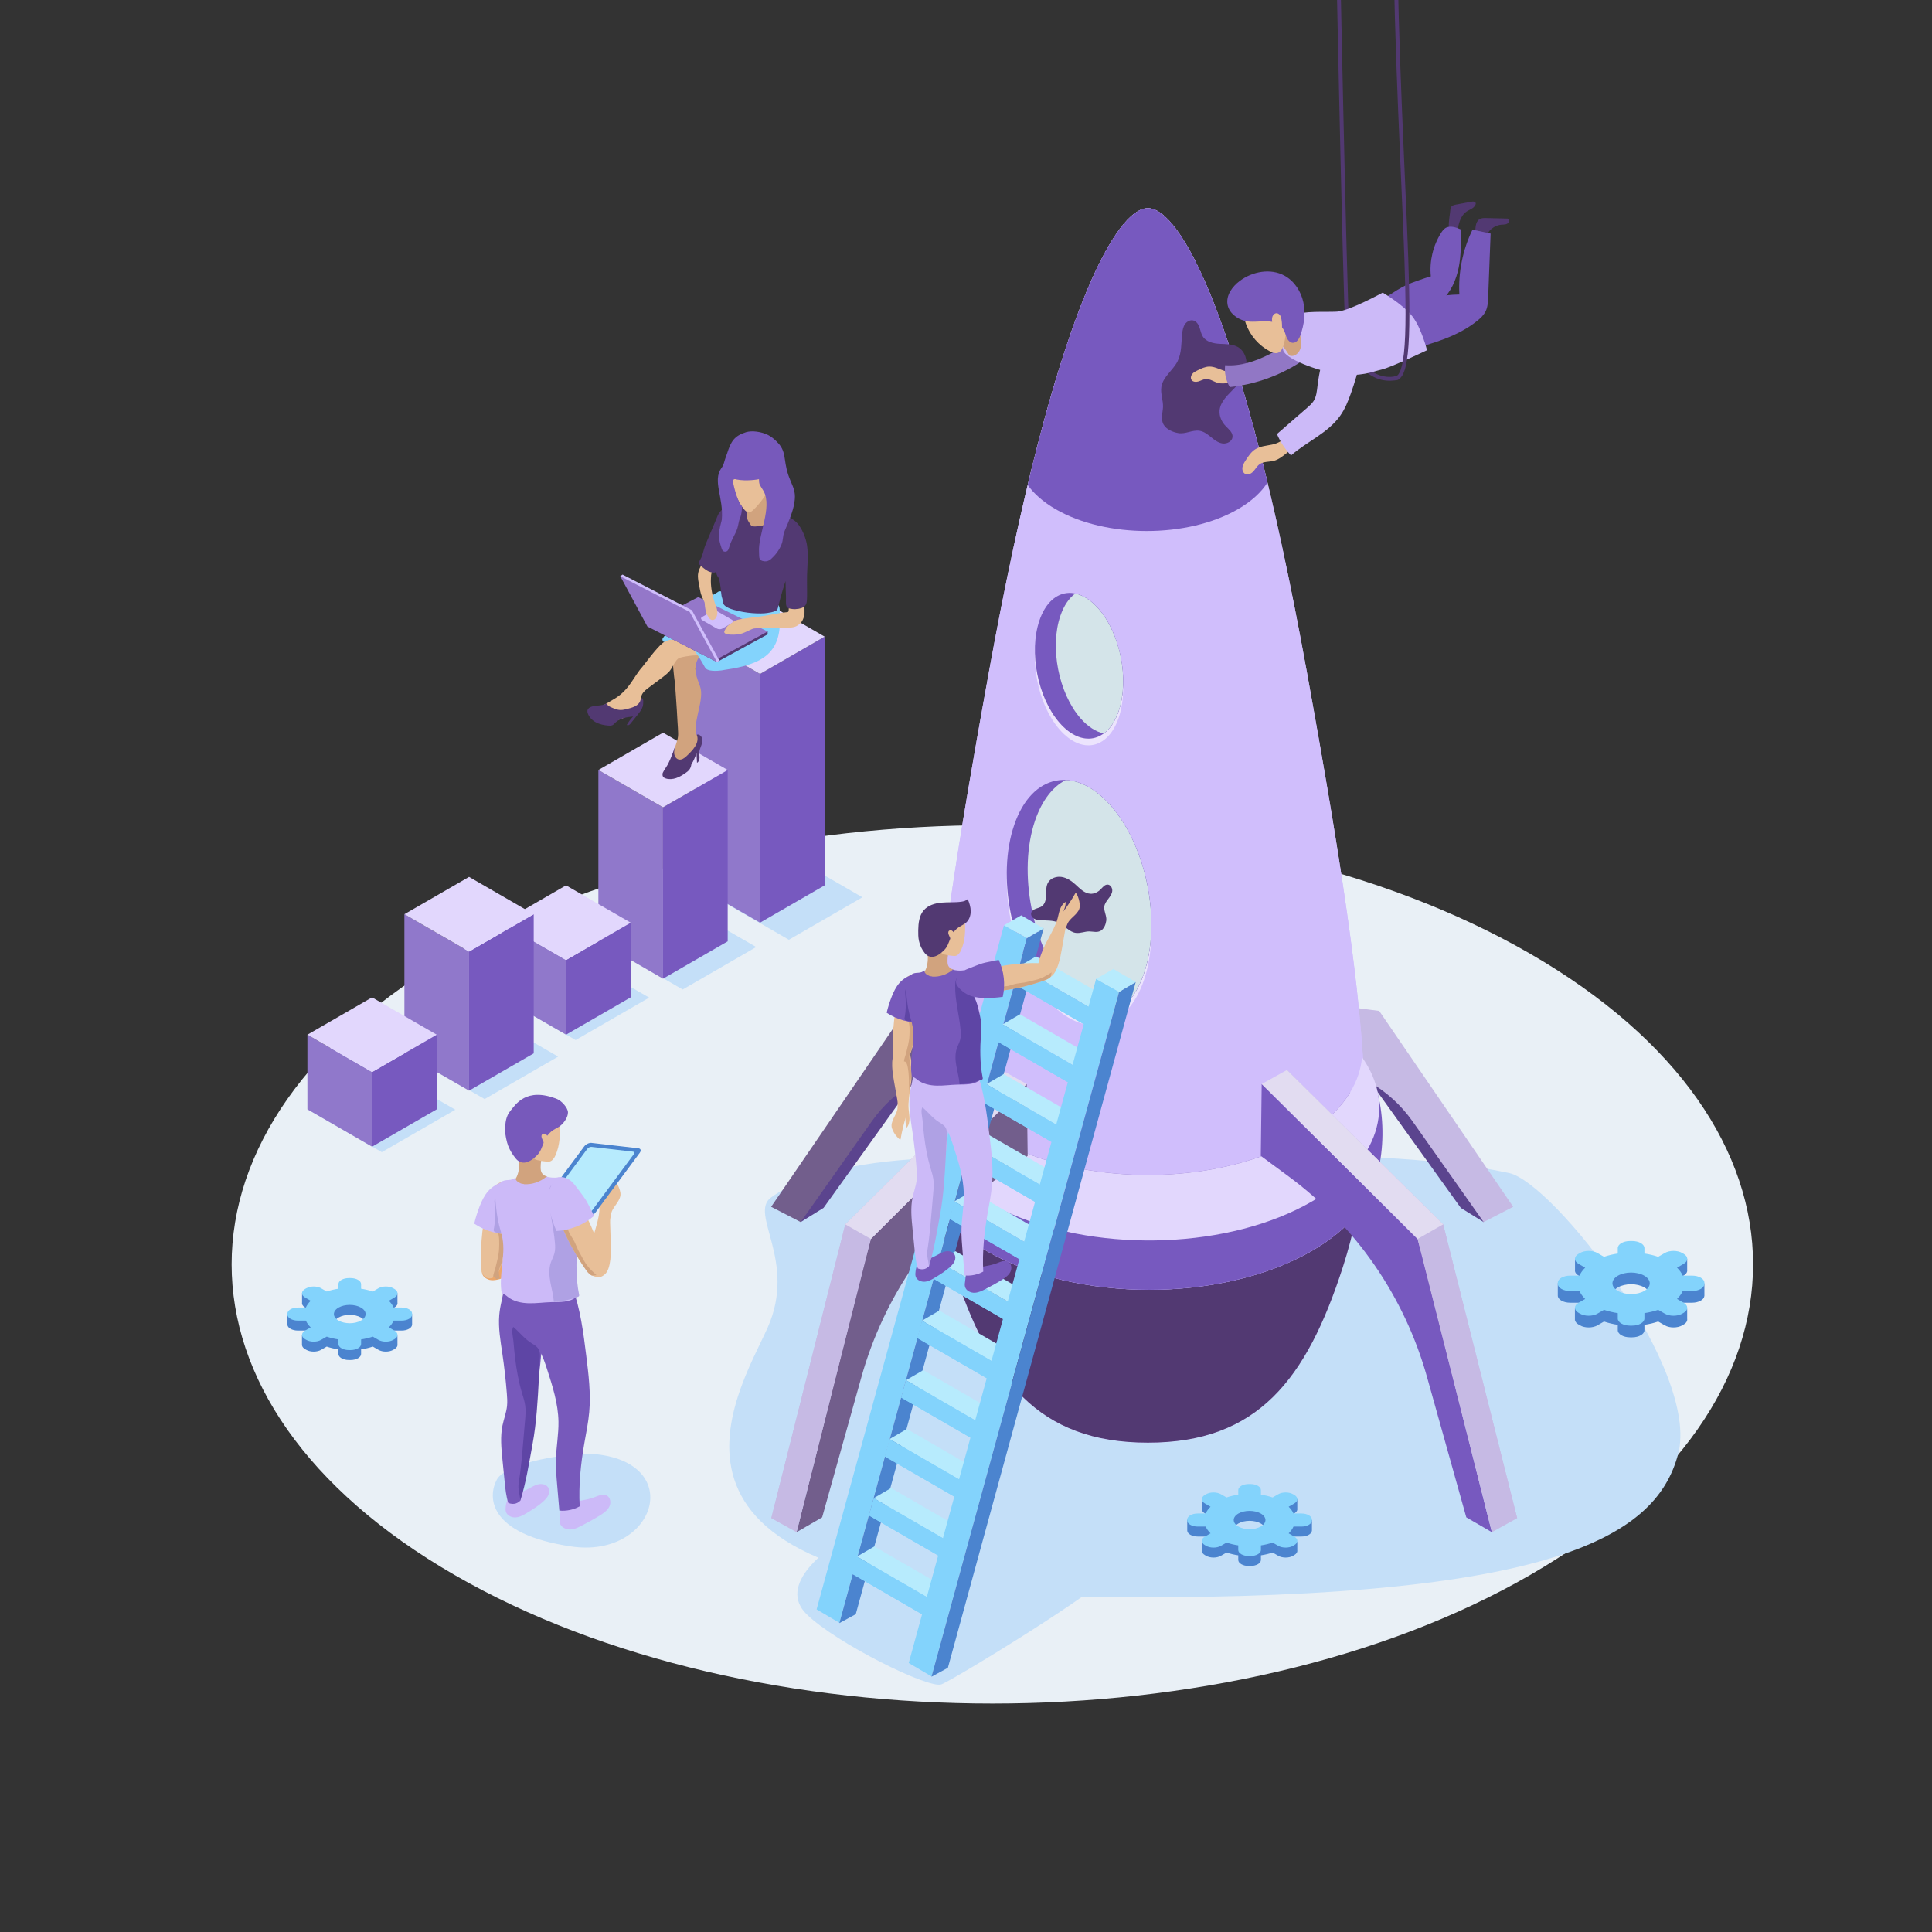 <?xml version="1.0" encoding="UTF-8" standalone="no"?><!-- Generator: Gravit.io --><svg xmlns="http://www.w3.org/2000/svg" xmlns:xlink="http://www.w3.org/1999/xlink" style="isolation:isolate" viewBox="0 0 499.999 500" width="499.999pt" height="500pt"><rect x="0" y="0" width="499.999" height="500" fill="#333333" stroke="none"/><defs><clipPath id="_clipPath_rHBgPZOXhvxKQJRZHHToR234T7IFnz2m"><rect width="499.999" height="500"/></clipPath></defs><g clip-path="url(#_clipPath_rHBgPZOXhvxKQJRZHHToR234T7IFnz2m)"><clipPath id="_clipPath_vOJO0uE0YMBuTx2tkKdKAkvlOafryi4B"><path d=" M 0 500 L 500 500 L 500 0 L 0 0 L 0 500 Z " fill="rgb(255,255,255)"/></clipPath><g clip-path="url(#_clipPath_vOJO0uE0YMBuTx2tkKdKAkvlOafryi4B)"><path d=" M 396.031 407.585 C 319.148 451.974 194.495 451.974 117.612 407.585 C 40.728 363.195 40.728 291.228 117.611 246.839 C 194.494 202.45 319.147 202.451 396.03 246.839 C 472.914 291.229 472.915 363.196 396.031 407.585 Z " fill="rgb(233,240,246)"/><path d=" M 154.373 376.361 C 148.082 375.669 130.985 378.441 128.586 382.904 C 126.187 387.367 126.204 396.994 147.786 400.217 C 169.368 403.441 177.516 378.908 154.373 376.361 Z " fill="rgb(196,223,248)"/><path d=" M 224.011 395.185 C 212.821 400.517 201.201 410.361 208.766 417.776 C 216.33 425.19 240.399 437.167 243.651 435.907 C 246.904 434.646 285.625 411.027 287.855 406.761 C 290.084 402.497 250.603 382.516 224.011 395.185 Z " fill="rgb(196,223,248)"/><path d=" M 289.605 301.809 C 272.295 300.18 220.606 294.811 199.572 309.887 C 193.703 314.093 206.35 326.331 198.667 343.588 C 191.109 360.562 157.584 411.782 279.441 413.305 C 401.298 414.829 428.463 398.06 434.284 376.362 C 440.104 354.663 401.977 306.033 390.546 303.579 C 350.006 294.875 289.605 301.809 289.605 301.809 Z " fill="rgb(196,223,248)"/><path d=" M 426.953 335.179 C 426.938 335.874 426.479 336.568 425.575 337.101 L 425.507 337.141 C 424.582 337.663 423.383 337.928 422.178 337.936 L 422.075 337.936 C 420.87 337.928 419.671 337.663 418.746 337.141 L 418.678 337.101 C 417.772 336.568 417.314 335.874 417.3 335.179 L 417.3 335.12 C 417.314 334.424 417.772 333.732 418.678 333.198 L 418.746 333.158 C 419.67 332.636 420.87 332.371 422.075 332.363 L 422.178 332.363 C 423.383 332.371 424.582 332.636 425.507 333.158 L 425.575 333.198 C 426.479 333.732 426.938 334.424 426.953 335.12 L 426.953 335.179 Z  M 437.932 332.122 L 437.932 333.159 C 437.923 333.159 437.915 333.158 437.906 333.158 L 435.486 333.158 C 435.17 332.446 434.677 331.753 434.014 331.103 L 435.724 330.116 C 436.429 329.708 436.734 329.158 436.641 328.625 L 436.641 325.769 L 433.543 325.769 L 433.543 326.78 C 432.586 326.702 431.581 326.874 430.846 327.299 L 429.136 328.286 C 428.009 327.904 426.808 327.619 425.575 327.436 L 425.575 326.039 C 425.575 325.023 424.145 324.198 422.385 324.198 L 421.868 324.198 C 420.106 324.198 418.678 325.023 418.678 326.039 L 418.678 327.436 C 417.443 327.619 416.244 327.904 415.117 328.286 L 413.407 327.299 C 412.208 326.607 410.295 326.583 409.042 327.223 L 409.042 325.745 L 407.61 325.745 L 407.61 328.632 C 407.52 329.161 407.826 329.709 408.529 330.116 L 410.239 331.103 C 409.576 331.753 409.083 332.446 408.766 333.158 L 406.347 333.158 C 405.894 333.158 405.465 333.213 405.075 333.312 L 405.075 332.059 L 403.156 332.059 L 403.156 335.203 L 403.156 335.299 C 403.156 336.316 404.586 337.141 406.347 337.141 L 408.766 337.141 C 409.083 337.853 409.576 338.546 410.239 339.197 L 409.511 339.616 L 409.511 338.442 L 407.587 338.442 L 407.587 341.704 L 407.62 341.704 C 407.701 342.1 408.003 342.485 408.529 342.788 L 408.895 342.999 C 410.141 343.719 412.161 343.719 413.407 342.999 L 415.117 342.013 C 416.244 342.396 417.443 342.68 418.678 342.864 L 418.678 344.26 C 418.678 345.277 420.107 346.102 421.868 346.102 L 422.385 346.102 C 424.145 346.102 425.575 345.277 425.575 344.26 L 425.575 342.864 C 426.808 342.68 428.009 342.396 429.136 342.013 L 430.846 342.999 C 432.092 343.719 434.111 343.719 435.357 342.999 L 435.724 342.788 C 436.43 342.381 436.734 341.83 436.641 341.298 L 436.641 338.677 L 434.499 338.677 C 434.922 338.181 435.253 337.666 435.486 337.141 L 437.906 337.141 C 439.613 337.141 441.004 336.365 441.088 335.391 L 441.096 335.391 L 441.096 335.299 L 441.096 335 L 441.096 332.122 L 437.932 332.122 Z " fill="rgb(75,132,207)"/><path d=" M 422.075 334.908 C 420.87 334.9 419.671 334.636 418.746 334.113 L 418.678 334.073 C 417.772 333.54 417.314 332.846 417.3 332.151 L 417.3 332.093 C 417.314 331.396 417.772 330.704 418.678 330.17 L 418.746 330.131 C 419.67 329.608 420.87 329.344 422.075 329.335 L 422.178 329.335 C 423.383 329.344 424.582 329.608 425.507 330.131 L 425.575 330.17 C 426.479 330.704 426.938 331.396 426.953 332.093 L 426.953 332.151 C 426.938 332.846 426.479 333.54 425.575 334.073 L 425.507 334.113 C 424.582 334.636 423.383 334.9 422.178 334.908 L 422.075 334.908 Z  M 435.723 337.156 L 434.013 336.169 C 434.677 335.518 435.17 334.825 435.486 334.113 L 437.906 334.113 C 439.667 334.113 441.096 333.288 441.096 332.271 L 441.096 331.972 C 441.096 330.956 439.667 330.131 437.906 330.131 L 435.486 330.131 C 435.17 329.418 434.677 328.725 434.013 328.075 L 435.723 327.088 C 436.97 326.368 436.97 325.202 435.723 324.483 L 435.357 324.271 C 434.111 323.552 432.092 323.552 430.846 324.271 L 429.136 325.259 C 428.009 324.876 426.808 324.592 425.575 324.408 L 425.575 323.012 C 425.575 321.995 424.145 321.17 422.385 321.17 L 421.868 321.17 C 420.106 321.17 418.678 321.995 418.678 323.012 L 418.678 324.408 C 417.443 324.592 416.244 324.876 415.117 325.259 L 413.407 324.271 C 412.161 323.552 410.141 323.552 408.895 324.271 L 408.529 324.482 C 407.283 325.202 407.283 326.368 408.529 327.088 L 410.239 328.075 C 409.576 328.725 409.083 329.418 408.765 330.131 L 406.346 330.131 C 404.586 330.131 403.156 330.956 403.156 331.972 L 403.156 332.271 C 403.156 333.288 404.586 334.113 406.346 334.113 L 408.765 334.113 C 409.083 334.825 409.576 335.518 410.239 336.169 L 408.529 337.156 C 407.283 337.875 407.283 339.041 408.529 339.761 L 408.895 339.971 C 410.141 340.691 412.161 340.691 413.407 339.971 L 415.117 338.985 C 416.244 339.368 417.443 339.652 418.678 339.835 L 418.678 341.232 C 418.678 342.249 420.107 343.074 421.868 343.074 L 422.385 343.074 C 424.145 343.074 425.575 342.249 425.575 341.232 L 425.575 339.836 C 426.808 339.652 428.009 339.368 429.136 338.985 L 430.846 339.971 C 432.092 340.691 434.111 340.691 435.357 339.971 L 435.723 339.761 C 436.97 339.041 436.97 337.875 435.723 337.156 Z " fill="rgb(131,211,252)"/><path d=" M 327.497 395.979 C 327.484 396.571 327.095 397.16 326.325 397.614 L 326.267 397.648 C 325.48 398.092 324.46 398.317 323.435 398.325 L 323.348 398.325 C 322.323 398.317 321.303 398.092 320.517 397.648 L 320.458 397.614 C 319.688 397.16 319.299 396.571 319.286 395.979 L 319.286 395.929 C 319.299 395.337 319.688 394.748 320.458 394.294 L 320.517 394.26 C 321.303 393.816 322.323 393.591 323.348 393.583 L 323.435 393.583 C 324.46 393.591 325.48 393.816 326.267 394.26 L 326.325 394.294 C 327.095 394.748 327.484 395.337 327.497 395.929 L 327.497 395.979 Z  M 336.835 393.379 L 336.835 394.261 C 336.835 394.261 336.82 394.26 336.813 394.26 L 334.755 394.26 C 334.485 393.655 334.066 393.065 333.502 392.512 L 334.956 391.672 C 335.557 391.326 335.816 390.857 335.736 390.405 L 335.736 387.975 L 333.101 387.975 L 333.101 388.834 C 332.288 388.769 331.434 388.916 330.808 389.277 L 329.353 390.117 C 328.394 389.791 327.374 389.548 326.325 389.393 L 326.324 388.205 C 326.324 387.34 325.109 386.638 323.611 386.638 L 323.172 386.638 C 321.674 386.638 320.458 387.34 320.458 388.205 L 320.458 389.393 C 319.408 389.548 318.388 389.791 317.43 390.117 L 315.976 389.277 C 314.955 388.688 313.328 388.667 312.262 389.212 L 312.262 387.956 L 311.044 387.956 L 311.044 390.411 L 311.045 390.411 C 310.968 390.861 311.228 391.327 311.826 391.672 L 313.28 392.512 C 312.716 393.065 312.297 393.655 312.027 394.26 L 309.97 394.26 C 309.585 394.26 309.22 394.307 308.889 394.391 L 308.889 393.325 L 307.256 393.325 L 307.256 396 L 307.256 396.081 C 307.256 396.946 308.472 397.648 309.97 397.648 L 312.027 397.648 C 312.297 398.253 312.716 398.843 313.28 399.395 L 312.661 399.753 L 312.661 398.754 L 311.024 398.754 L 311.024 401.529 L 311.053 401.529 C 311.122 401.866 311.378 402.193 311.826 402.452 L 312.138 402.631 C 313.197 403.244 314.915 403.244 315.976 402.631 L 317.43 401.791 C 318.388 402.118 319.408 402.359 320.458 402.515 L 320.458 403.703 C 320.458 404.568 321.674 405.27 323.172 405.27 L 323.611 405.27 C 325.109 405.27 326.325 404.568 326.325 403.703 L 326.325 402.515 C 327.374 402.359 328.395 402.118 329.353 401.791 L 330.808 402.631 C 331.868 403.244 333.585 403.244 334.645 402.631 L 334.957 402.452 C 335.558 402.105 335.816 401.636 335.736 401.184 L 335.736 398.954 L 333.915 398.954 C 334.275 398.532 334.557 398.095 334.755 397.648 L 336.813 397.648 C 338.265 397.648 339.448 396.988 339.519 396.16 L 339.526 396.16 L 339.526 396.081 L 339.526 395.827 L 339.526 393.379 L 336.835 393.379 Z " fill="rgb(75,132,207)"/><path d=" M 323.347 395.749 C 322.323 395.741 321.302 395.517 320.516 395.072 L 320.457 395.038 C 319.688 394.585 319.298 393.995 319.285 393.403 L 319.285 393.353 C 319.298 392.762 319.688 392.173 320.457 391.719 L 320.516 391.685 C 321.302 391.24 322.323 391.016 323.347 391.008 C 323.376 391.008 323.406 391.009 323.434 391.008 C 324.459 391.016 325.48 391.24 326.266 391.685 L 326.325 391.719 C 327.094 392.173 327.484 392.762 327.496 393.353 L 327.496 393.403 C 327.484 393.995 327.094 394.585 326.325 395.038 L 326.266 395.072 C 325.48 395.517 324.459 395.741 323.434 395.749 L 323.347 395.749 Z  M 334.956 397.66 L 333.501 396.82 C 334.066 396.268 334.485 395.678 334.754 395.072 L 336.813 395.072 C 338.31 395.072 339.526 394.37 339.526 393.506 L 339.526 393.252 C 339.526 392.387 338.31 391.685 336.813 391.685 L 334.754 391.685 C 334.485 391.079 334.066 390.489 333.501 389.937 L 334.955 389.097 C 336.016 388.484 336.016 387.493 334.955 386.881 L 334.645 386.701 C 333.584 386.09 331.867 386.09 330.807 386.701 L 329.353 387.541 C 328.395 387.215 327.373 386.974 326.325 386.817 L 326.324 385.63 C 326.324 384.765 325.109 384.062 323.611 384.062 L 323.171 384.062 C 321.673 384.062 320.457 384.765 320.457 385.63 L 320.457 386.817 C 319.408 386.974 318.387 387.215 317.429 387.541 L 315.975 386.701 C 314.914 386.09 313.197 386.09 312.137 386.701 L 311.826 386.881 C 310.766 387.493 310.766 388.484 311.826 389.097 L 313.28 389.937 C 312.715 390.489 312.296 391.079 312.027 391.685 L 309.969 391.685 C 308.471 391.685 307.255 392.387 307.255 393.252 L 307.256 393.506 C 307.255 394.37 308.471 395.072 309.969 395.072 L 312.027 395.072 C 312.296 395.678 312.715 396.268 313.28 396.82 L 311.826 397.66 C 310.766 398.272 310.766 399.264 311.826 399.876 L 312.137 400.056 C 313.197 400.668 314.914 400.668 315.975 400.056 L 317.429 399.216 C 318.387 399.542 319.408 399.784 320.457 399.939 L 320.457 401.128 C 320.457 401.992 321.673 402.694 323.171 402.694 L 323.611 402.694 C 325.109 402.694 326.325 401.992 326.325 401.128 L 326.325 399.939 C 327.373 399.784 328.395 399.542 329.353 399.216 L 330.807 400.056 C 331.868 400.668 333.584 400.668 334.645 400.056 L 334.956 399.876 C 336.016 399.264 336.016 398.272 334.956 397.66 Z " fill="rgb(131,211,252)"/><path d=" M 94.623 342.681 C 94.611 343.273 94.221 343.863 93.451 344.316 L 93.393 344.35 C 92.607 344.794 91.586 345.019 90.561 345.027 L 90.475 345.027 C 89.45 345.019 88.429 344.794 87.643 344.35 L 87.584 344.316 C 86.815 343.863 86.425 343.273 86.413 342.681 L 86.413 342.631 C 86.425 342.039 86.815 341.451 87.584 340.996 L 87.643 340.962 C 88.429 340.518 89.45 340.293 90.474 340.285 C 90.503 340.285 90.532 340.286 90.561 340.285 C 91.586 340.293 92.607 340.518 93.393 340.962 L 93.451 340.996 C 94.221 341.451 94.611 342.039 94.623 342.631 C 94.623 342.648 94.623 342.664 94.623 342.681 Z  M 103.961 340.081 L 103.961 340.963 C 103.954 340.963 103.947 340.962 103.94 340.962 L 101.882 340.962 C 101.612 340.357 101.193 339.767 100.629 339.214 L 102.083 338.374 C 102.684 338.028 102.943 337.559 102.863 337.107 L 102.863 334.677 L 100.228 334.677 L 100.228 335.536 C 99.415 335.471 98.56 335.618 97.934 335.979 L 96.48 336.819 C 95.521 336.493 94.501 336.251 93.451 336.095 L 93.451 334.908 C 93.451 334.042 92.235 333.34 90.738 333.34 L 90.298 333.34 C 88.8 333.34 87.584 334.042 87.584 334.908 L 87.584 336.095 C 86.535 336.251 85.514 336.493 84.556 336.819 L 83.102 335.979 C 82.081 335.39 80.455 335.369 79.389 335.914 L 79.389 334.658 L 78.171 334.658 L 78.171 337.113 C 78.095 337.563 78.355 338.03 78.953 338.374 L 80.407 339.214 C 79.843 339.767 79.424 340.357 79.154 340.962 L 77.096 340.962 C 76.712 340.962 76.347 341.009 76.015 341.093 L 76.015 340.027 L 74.383 340.027 L 74.383 342.702 L 74.383 342.784 C 74.383 343.648 75.598 344.35 77.096 344.35 L 79.154 344.35 C 79.424 344.955 79.843 345.545 80.407 346.098 L 79.788 346.456 L 79.788 345.456 L 78.151 345.456 L 78.151 348.231 L 78.179 348.231 C 78.248 348.569 78.505 348.895 78.953 349.154 L 79.264 349.333 C 80.324 349.946 82.041 349.946 83.102 349.333 L 84.556 348.493 C 85.514 348.82 86.535 349.062 87.584 349.217 L 87.584 350.406 C 87.584 351.27 88.8 351.972 90.298 351.972 L 90.738 351.972 C 92.236 351.972 93.451 351.27 93.451 350.406 L 93.451 349.217 C 94.501 349.062 95.521 348.82 96.48 348.493 L 97.934 349.333 C 98.994 349.946 100.712 349.946 101.772 349.333 L 102.083 349.154 C 102.684 348.807 102.943 348.338 102.863 347.886 L 102.863 345.657 L 101.042 345.657 C 101.402 345.235 101.683 344.797 101.882 344.35 L 103.939 344.35 C 105.392 344.35 106.575 343.69 106.646 342.862 L 106.653 342.862 L 106.653 342.784 L 106.653 342.53 L 106.653 340.081 L 103.961 340.081 Z " fill="rgb(75,132,207)"/><path d=" M 90.474 342.451 C 89.45 342.444 88.429 342.219 87.642 341.774 L 87.584 341.741 C 86.815 341.287 86.425 340.697 86.412 340.106 L 86.412 340.055 C 86.425 339.464 86.815 338.875 87.584 338.421 L 87.642 338.388 C 88.429 337.943 89.45 337.718 90.474 337.711 L 90.561 337.711 C 91.586 337.718 92.607 337.943 93.393 338.388 L 93.451 338.421 C 94.221 338.875 94.611 339.464 94.623 340.055 L 94.623 340.106 C 94.611 340.697 94.221 341.287 93.451 341.741 L 93.393 341.774 C 92.607 342.219 91.586 342.444 90.561 342.451 L 90.474 342.451 Z  M 102.083 344.362 L 100.629 343.523 C 101.193 342.97 101.612 342.381 101.882 341.774 L 103.939 341.774 C 105.437 341.774 106.653 341.072 106.653 340.208 L 106.653 339.954 C 106.653 339.089 105.437 338.388 103.94 338.388 L 101.882 338.388 C 101.612 337.781 101.193 337.192 100.629 336.639 L 102.083 335.799 C 103.143 335.187 103.143 334.195 102.083 333.583 L 101.772 333.403 C 100.712 332.792 98.994 332.792 97.934 333.403 L 96.48 334.243 C 95.521 333.918 94.501 333.676 93.451 333.519 L 93.451 332.332 C 93.451 331.467 92.235 330.765 90.738 330.765 L 90.298 330.765 C 88.8 330.765 87.584 331.467 87.584 332.332 L 87.584 333.519 C 86.535 333.676 85.514 333.918 84.556 334.243 L 83.101 333.403 C 82.041 332.792 80.324 332.792 79.264 333.403 L 78.953 333.583 C 77.892 334.195 77.892 335.187 78.953 335.799 L 80.407 336.639 C 79.843 337.192 79.424 337.781 79.154 338.388 L 77.096 338.388 C 75.598 338.388 74.383 339.089 74.383 339.954 L 74.383 340.208 C 74.383 341.072 75.598 341.774 77.096 341.774 L 79.154 341.774 C 79.424 342.38 79.843 342.97 80.407 343.523 L 78.953 344.362 C 77.892 344.974 77.892 345.966 78.953 346.578 L 79.264 346.758 C 80.324 347.37 82.041 347.37 83.101 346.758 L 84.556 345.918 C 85.514 346.244 86.535 346.486 87.584 346.641 L 87.585 347.83 C 87.584 348.694 88.8 349.396 90.298 349.396 L 90.738 349.396 C 92.236 349.396 93.451 348.694 93.451 347.83 L 93.451 346.641 C 94.501 346.486 95.521 346.244 96.48 345.918 L 97.934 346.758 C 98.994 347.37 100.712 347.37 101.772 346.758 L 102.083 346.578 C 103.143 345.967 103.143 344.974 102.083 344.362 Z " fill="rgb(131,211,252)"/><path d=" M 133.939 324.018 C 134.185 323.981 134.428 323.941 134.668 323.894 C 136.631 323.515 138.623 323.244 140.478 322.458 C 141.309 322.107 142.102 321.66 142.959 321.376 C 143.816 321.094 144.774 320.988 145.611 321.329 C 144.84 321.933 143.913 322.336 142.945 322.487 C 145.067 322.453 147.188 322.271 149.285 321.945 C 149.395 322.1 149.325 322.315 149.246 322.489 C 148.853 323.347 148.295 324.13 147.612 324.784 C 147.284 325.098 146.919 325.386 146.496 325.551 C 146.041 325.728 145.541 325.753 145.053 325.74 C 143.69 325.701 142.124 325.144 140.848 325.624 C 140.24 325.853 139.869 325.83 138.849 326.388 C 137.317 327.227 135.779 328.054 134.242 328.883 C 132.514 329.816 128.428 331.994 126.331 331.119 C 125.166 330.633 124.588 329.896 124.731 328.643 C 124.875 327.381 125.961 326.708 127.085 326.118 C 128.765 325.235 132.1 324.29 133.939 324.018 Z " fill="rgb(235,167,108)"/><path d=" M 132.592 307.468 C 132.741 308.104 132.713 308.762 132.68 309.412 C 132.36 315.755 131.661 322.15 129.442 328.189 C 129.203 328.84 128.936 329.502 128.449 330.03 C 127.961 330.559 127.204 330.935 126.455 330.83 C 125.71 330.728 125.124 330.17 124.839 329.542 C 124.554 328.914 124.519 328.218 124.497 327.538 C 124.314 321.699 124.898 315.817 126.544 310.154 C 126.929 308.825 127.425 307.436 128.572 306.53 C 129.212 306.024 130.282 305.557 131.155 305.739 C 131.986 305.913 132.426 306.763 132.592 307.468 Z " fill="rgb(232,191,152)"/><path d=" M 128.405 331.099 C 128.714 330.96 129.032 330.901 129.351 330.911 C 129.246 330.312 129.103 329.73 129.103 329.118 C 129.102 328.42 129.51 327.755 129.72 327.102 C 130.15 325.758 130.29 324.426 130.588 323.032 C 130.717 322.428 130.822 321.869 130.824 321.245 C 130.827 320.607 130.962 319.466 130.653 318.898 C 130.352 318.347 129.371 318.524 128.811 318.723 C 128.814 318.729 128.818 318.734 128.822 318.74 C 128.817 318.75 128.813 318.765 128.808 318.789 C 129.289 319.998 129.221 321.871 129.16 323.187 C 129.079 324.908 128.6 326.531 128.191 328.197 C 128.012 328.925 127.643 329.739 127.618 330.484 C 127.953 330.37 128.209 330.626 128.405 331.099 Z " fill="rgb(209,163,126)"/><path d=" M 153.58 319.829 C 153.657 319.593 153.73 319.357 153.797 319.122 C 154.337 317.197 154.988 315.295 155.118 313.285 C 155.176 312.384 155.131 311.475 155.263 310.582 C 155.394 309.688 155.729 308.785 156.408 308.19 C 156.603 309.15 156.548 310.159 156.249 311.092 C 157.17 309.18 157.958 307.203 158.606 305.182 C 158.795 305.153 158.955 305.311 159.075 305.461 C 159.666 306.197 160.116 307.047 160.394 307.95 C 160.528 308.384 160.622 308.839 160.58 309.292 C 160.534 309.778 160.332 310.236 160.101 310.666 C 159.456 311.867 158.255 313.017 158.113 314.373 C 158.045 315.018 157.858 315.341 157.9 316.503 C 157.962 318.248 158.013 319.993 158.065 321.739 C 158.124 323.701 158.239 328.331 156.517 329.813 C 155.56 330.637 154.643 330.822 153.586 330.133 C 152.523 329.439 152.409 328.167 152.385 326.897 C 152.349 324.999 152.999 321.595 153.58 319.829 Z " fill="rgb(232,191,152)"/><path d=" M 133.52 308.635 C 133.689 309.436 133.689 310.261 133.688 311.079 C 133.688 311.726 133.687 312.373 133.687 313.02 C 133.686 313.606 133.685 314.193 133.634 314.776 C 133.583 315.351 133.483 315.92 133.384 316.488 C 133.213 317.46 133.043 318.432 132.873 319.404 C 129.315 319.65 125.686 318.677 122.729 316.684 C 123.085 315.163 123.55 313.668 124.119 312.213 C 124.676 310.789 125.345 309.384 126.358 308.239 C 127.351 307.114 128.91 306.162 130.393 305.833 C 132.027 305.471 133.231 307.269 133.52 308.635 Z " fill="rgb(204,186,248)"/><path d=" M 141.617 304.444 C 139.869 306.328 137.077 307.175 134.577 306.578 C 133.864 306.407 133.168 306.129 132.434 306.095 C 133.449 305.441 133.965 304.23 134.196 303.046 C 134.456 301.723 134.422 300.337 134.067 299.035 C 133.996 298.774 133.402 297.655 133.676 297.45 C 133.909 297.278 135.216 297.844 135.591 297.836 C 136.008 297.827 136.399 297.702 136.784 297.54 C 136.848 297.512 136.912 297.484 136.976 297.455 L 136.977 297.454 C 137.408 297.258 137.83 297.035 138.274 296.892 C 138.367 296.861 138.467 296.836 138.562 296.861 C 138.641 296.883 138.706 296.94 138.768 296.996 C 139.344 297.515 139.921 298.034 140.498 298.552 C 140.306 299.121 140.16 299.706 140.064 300.298 C 140.055 300.345 140.048 300.391 140.041 300.44 C 139.957 301.002 139.915 301.57 139.917 302.138 C 139.917 302.299 139.922 302.464 139.94 302.626 C 139.959 302.834 139.998 303.039 140.071 303.235 C 140.31 303.881 140.931 304.368 141.617 304.444 Z " fill="rgb(209,163,126)"/><path d=" M 143.756 298.992 C 143.437 299.71 142.95 300.466 142.178 300.621 C 141.928 300.671 141.262 300.621 140.554 300.519 C 140.384 300.497 140.21 300.47 140.041 300.44 C 139.328 300.317 138.67 300.157 138.46 300.01 C 137.992 299.68 137.158 298.306 137.082 298.115 C 137.062 298.065 137.036 298.009 137.005 297.948 C 136.946 297.827 136.867 297.688 136.784 297.54 C 136.528 297.087 136.221 296.553 136.221 296.221 C 136.221 293.809 137.241 293.176 138.136 291.998 C 139.034 290.821 140.334 289.993 141.729 289.503 C 142.483 289.237 143.4 289.029 144.19 289.26 C 144.896 289.465 144.805 289.977 144.841 290.611 C 145.005 293.487 144.937 296.324 143.756 298.992 Z " fill="rgb(232,191,152)"/><path d=" M 138.161 299.736 C 138.626 299.347 139.079 298.936 139.438 298.448 C 140.303 297.27 140.546 295.749 141.27 294.48 C 141.736 293.663 142.401 292.961 143.192 292.451 C 143.849 292.027 144.595 291.731 145.18 291.213 C 146.072 290.423 146.993 289.077 146.989 287.885 C 146.985 286.694 145.299 284.877 144.192 284.435 C 136.141 281.228 133.388 285.953 132.175 287.373 C 130.89 288.878 130.754 290.556 130.718 292.534 C 130.699 293.533 131.139 295.585 131.505 296.513 C 132.046 297.883 132.67 298.823 133.49 299.831 C 134.854 301.507 136.679 300.973 138.161 299.736 Z " fill="rgb(119,89,187)"/><path d=" M 141.714 294.048 C 141.564 293.807 141.373 293.579 141.115 293.46 C 140.858 293.341 140.523 293.355 140.321 293.554 C 140.164 293.709 140.112 293.945 140.134 294.165 C 140.155 294.384 140.241 294.591 140.325 294.794 C 140.621 295.504 140.923 296.225 141.414 296.816 C 141.499 296.919 141.622 297.027 141.75 296.988 C 141.825 296.965 141.877 296.896 141.919 296.829 C 141.919 296.652 142.166 296.329 142.215 296.138 C 142.285 295.871 142.307 295.597 142.29 295.322 C 142.272 295.327 142.316 295.374 142.259 295.368 C 141.986 295.056 141.956 294.435 141.714 294.048 Z " fill="rgb(232,191,152)"/><path d=" M 130.907 389.67 C 130.836 390.197 130.767 390.745 130.931 391.251 C 131.259 392.267 132.455 392.789 133.518 392.696 C 134.582 392.604 135.539 392.043 136.451 391.488 C 137.943 390.582 139.433 389.649 140.712 388.46 C 141.194 388.013 141.653 387.518 141.918 386.916 C 142.183 386.315 142.231 385.586 141.904 385.015 C 141.397 384.128 140.175 383.907 139.186 384.161 C 138.197 384.415 137.342 385.023 136.415 385.453 C 135.155 386.038 134.413 386.482 133.121 386.981 C 131.578 387.576 131.115 388.116 130.907 389.67 Z " fill="rgb(204,186,248)"/><path d=" M 129.203 340.404 C 128.934 343.704 129.522 347.006 130.003 350.281 C 130.508 353.723 130.898 357.182 131.172 360.651 C 131.257 361.719 131.33 362.795 131.219 363.861 C 131.04 365.584 130.389 367.219 130.039 368.917 C 129.446 371.797 129.736 374.776 130.028 377.702 C 130.221 379.639 130.415 381.577 130.608 383.514 C 130.791 385.351 130.978 387.204 131.536 388.964 C 133.178 389.563 134.097 388.898 134.676 388.338 C 134.978 383.251 135.799 378.196 137.123 373.275 C 137.537 371.734 138.002 370.202 138.27 368.629 C 138.572 366.852 138.62 365.044 138.74 363.245 C 139.199 356.378 140.724 349.532 140.109 342.676 C 139.871 340.026 139.315 337.416 138.761 334.812 C 138.711 334.577 138.653 334.327 138.484 334.156 C 138.293 333.964 138.006 333.913 137.739 333.873 C 136.33 333.658 134.922 333.444 133.514 333.23 C 132.66 333.1 131.534 332.688 130.854 333.41 C 130.186 334.119 130.053 335.708 129.836 336.619 C 129.54 337.864 129.306 339.127 129.203 340.404 Z " fill="rgb(119,89,187)"/><path d=" M 144.911 392.468 C 144.818 393.022 144.725 393.597 144.875 394.139 C 145.182 395.247 146.446 395.865 147.596 395.82 C 148.745 395.773 149.806 395.221 150.823 394.682 C 152.411 393.84 154 392.996 155.51 392.022 C 156.389 391.454 157.277 390.8 157.719 389.851 C 158.161 388.903 157.986 387.588 157.079 387.065 C 156.096 386.498 154.885 387.076 153.824 387.483 C 152.682 387.919 151.473 388.148 150.272 388.374 C 149.055 388.603 146.968 388.584 145.906 389.199 C 144.982 389.735 145.082 391.45 144.911 392.468 Z " fill="rgb(204,186,248)"/><path d=" M 137.411 346.519 C 138.105 347.559 138.942 348.5 139.598 349.565 C 140.493 351.019 141.028 352.662 141.555 354.286 C 142.998 358.733 144.455 363.261 144.531 367.936 C 144.583 371.209 143.955 374.457 143.871 377.731 C 143.815 379.908 144 382.083 144.186 384.253 C 144.376 386.48 144.566 388.707 144.757 390.933 C 146.569 391.105 148.43 390.717 150.022 389.835 C 149.716 384.327 150.303 378.801 151.25 373.367 C 151.708 370.742 152.251 368.126 152.488 365.472 C 152.922 360.602 152.319 355.706 151.717 350.854 C 150.97 344.832 150.207 338.749 148.105 333.058 C 148.247 333.444 137.997 334.434 137.115 334.522 C 133.845 334.849 134.738 338.792 135.226 341.161 C 135.618 343.061 136.331 344.902 137.411 346.519 Z " fill="rgb(119,89,187)"/><path d=" M 130.323 319.298 C 129.977 319.032 129.121 319.114 128.687 319.03 C 128.446 318.984 128.121 318.907 127.935 318.73 C 127.649 318.457 127.787 318.133 127.859 317.737 C 128.16 316.095 128.159 314.318 128.084 312.624 C 128.059 312.05 127.954 311.493 127.955 310.912 C 127.955 310.513 128.065 310.246 128.16 309.887 C 128.763 310.537 128.611 312.08 128.847 312.922 C 129.095 313.805 129.372 314.695 129.544 315.593 C 129.669 316.243 129.588 316.932 129.728 317.589 C 129.808 317.962 130.006 318.888 130.323 319.298 Z " fill="rgb(175,161,228)"/><path d=" M 135.067 360.422 C 135.393 361.525 135.767 362.621 135.923 363.761 C 136.104 365.074 135.989 366.408 135.875 367.73 C 135.745 369.23 135.615 370.731 135.485 372.231 C 135.149 376.11 134.861 379.999 134.232 383.842 C 133.98 385.384 134.507 386.627 134.671 388.359 C 136.18 383.467 136.869 378.873 137.802 373.841 C 138.854 368.171 139.161 362.394 139.466 356.636 C 139.554 354.973 139.642 353.311 139.73 351.648 C 139.775 350.805 139.807 349.909 139.39 349.175 C 138.975 348.443 138.194 348.014 137.482 347.568 C 135.639 346.413 134.454 344.752 132.841 343.412 C 132.267 344.179 132.796 346.178 132.872 347.099 C 132.994 348.6 133.135 350.099 133.319 351.594 C 133.686 354.573 134.215 357.54 135.067 360.422 Z " fill="rgb(94,69,165)"/><path d=" M 152.191 314.739 L 140.057 313.344 C 139.438 313.273 139.283 312.747 139.712 312.168 L 151.182 296.699 C 151.61 296.121 152.461 295.709 153.081 295.78 L 165.213 297.175 C 165.835 297.246 165.989 297.773 165.56 298.351 L 154.091 313.82 C 153.662 314.399 152.811 314.81 152.191 314.739 Z " fill="rgb(75,132,207)"/><path d=" M 141.254 311.807 L 151.988 297.33 C 152.231 297.002 152.714 296.769 153.066 296.809 L 163.822 298.045 C 164.174 298.085 164.262 298.385 164.018 298.713 L 153.284 313.19 C 153.041 313.518 152.558 313.752 152.206 313.711 L 141.45 312.475 C 141.098 312.435 141.01 312.136 141.254 311.807 Z " fill="rgb(183,235,253)"/><path d=" M 148.68 322.96 C 148.79 321.936 148.949 320.912 148.943 319.882 C 148.932 318.021 148.388 316.208 147.849 314.426 C 147.124 312.03 146.399 309.634 145.675 307.237 C 145.409 306.36 145.14 305.476 144.696 304.674 C 143.529 304.87 142.316 304.793 141.183 304.449 L 141.35 304.564 C 139.784 305.887 137.704 306.579 135.658 306.48 L 135.661 306.468 C 135.437 306.359 135.058 306.394 134.779 306.27 C 134.534 306.161 134.268 306.013 134.041 305.87 C 133.689 305.648 133.277 305.158 133.462 304.716 C 132.806 305.194 132.335 305.354 131.528 305.392 C 130.957 305.418 130.258 305.467 129.804 305.856 C 129.026 306.524 128.6 307.546 128.428 308.56 C 128.412 308.606 128.395 308.653 128.381 308.7 C 128.129 309.573 128.203 310.502 128.289 311.406 C 128.469 313.299 128.694 315.193 129.156 317.037 C 129.445 318.192 129.827 319.326 130.041 320.498 C 130.901 325.219 128.965 330.125 129.871 334.838 C 130.445 334.795 130.92 335.242 131.371 335.6 C 132.902 336.811 134.922 337.235 136.874 337.283 C 138.826 337.33 140.771 337.039 142.722 336.99 C 144.946 336.935 147.429 337.11 149.105 335.649 C 148.585 331.439 148.226 327.178 148.68 322.96 Z " fill="rgb(204,186,248)"/><path d=" M 144.411 306.305 C 143.799 305.944 142.963 306.292 142.565 306.881 C 142.167 307.47 142.102 308.217 142.087 308.927 C 141.998 313.195 143.265 317.371 143.616 321.625 C 143.69 322.525 143.722 323.444 143.496 324.317 C 143.279 325.162 142.829 325.93 142.55 326.758 C 142.002 328.383 142.132 330.159 142.438 331.847 C 142.743 333.535 143.217 335.199 143.341 336.91 C 145.451 336.795 147.543 336.364 149.526 335.632 C 149.65 335.587 149.783 335.532 149.848 335.416 C 149.913 335.298 149.888 335.153 149.861 335.02 C 149.051 331.011 149.099 326.877 149.369 322.796 C 149.438 321.76 149.52 320.72 149.441 319.684 C 149.368 318.731 149.159 317.794 148.949 316.862 C 148.441 314.607 147.873 312.252 146.348 310.515 C 145.789 309.878 145.114 309.341 144.64 308.639 C 144.167 307.937 143.928 306.984 144.343 306.245 C 144.535 306.535 144.726 306.825 144.918 307.115" fill="rgb(175,161,228)"/><path d=" M 153.154 330.094 C 153.066 330.053 152.979 330.004 152.896 329.951 C 152.316 329.579 151.907 329.014 151.521 328.455 C 149.234 325.154 147.237 321.639 145.663 317.929 C 144.947 316.242 144.318 314.516 143.788 312.75 C 143.39 311.426 143.049 309.99 143.52 308.607 C 143.781 307.834 144.426 306.86 145.259 306.538 C 146.05 306.234 146.882 306.707 147.405 307.209 C 147.875 307.661 148.209 308.23 148.535 308.792 C 151.714 314.291 154.605 320.038 156.025 326.313 C 156.179 326.99 156.314 327.69 156.192 328.398 C 156.07 329.107 155.639 329.835 154.954 330.154 C 154.368 330.427 153.7 330.357 153.154 330.094 Z " fill="rgb(232,191,152)"/><path d=" M 154.373 330.018 C 153.971 330.025 153.561 330.115 153.155 330.094 C 153.066 330.053 152.979 330.004 152.897 329.952 C 152.317 329.58 151.908 329.014 151.521 328.456 C 149.234 325.154 147.238 321.639 145.664 317.929 C 146.019 317.832 146.425 317.712 146.669 317.874 C 147.067 318.139 147.181 318.879 147.418 319.271 C 147.987 320.213 148.582 321.029 148.985 322.051 C 149.365 323.022 149.737 323.799 150.263 324.688 C 150.806 325.605 151.285 326.665 151.965 327.536 C 152.666 328.43 153.559 329.251 154.373 330.018 Z " fill="rgb(209,163,126)"/><path d=" M 147.809 305.664 C 148.425 306.203 148.92 306.863 149.411 307.518 C 149.799 308.035 150.186 308.554 150.574 309.071 C 150.925 309.54 151.277 310.01 151.586 310.507 C 151.891 310.997 152.152 311.512 152.413 312.026 C 152.861 312.906 153.308 313.786 153.755 314.665 C 151.058 316.997 147.571 318.398 144.01 318.579 C 143.382 317.148 142.856 315.674 142.438 314.169 C 142.029 312.696 141.72 311.17 141.842 309.646 C 141.962 308.151 142.637 306.453 143.626 305.301 C 144.716 304.029 146.758 304.745 147.809 305.664 Z " fill="rgb(204,186,248)"/><path d=" M 140.162 302.679 C 140.262 302.783 140.203 302.744 140.134 302.681 C 140.143 302.681 140.153 302.681 140.162 302.679 Z " fill="rgb(226,125,38)"/><path d=" M 383.967 316.27 L 378.058 312.607 L 350.99 274.903 L 358.91 274.194 L 385.859 313.67 L 383.967 316.27 Z " fill="rgb(91,68,142)"/><path d=" M 391.613 312.316 L 356.937 261.625 L 339.999 259.419 L 339.999 275.493 C 350.268 276.392 359.62 281.769 365.564 290.192 L 383.967 316.27 L 391.613 312.316 Z " fill="rgb(198,186,228)"/><path d=" M 207.217 316.27 L 213.127 312.607 L 240.194 274.903 L 232.275 274.194 L 205.326 313.67 L 207.217 316.27 Z " fill="rgb(91,68,142)"/><path d=" M 199.572 312.316 L 234.248 261.625 L 251.186 259.419 L 251.186 275.493 C 240.917 276.392 231.565 281.769 225.621 290.192 L 207.218 316.27 L 199.572 312.316 Z " fill="rgb(114,94,140)"/><path d=" M 297.069 373.364 C 325.435 373.364 338.106 357.12 347.561 327.807 C 357.017 298.495 355.221 267.456 338.201 173.844 C 321.18 80.234 305.106 53.87 297.069 53.87 C 289.031 53.87 272.957 80.234 255.936 173.844 C 238.916 267.456 237.12 298.495 246.576 327.807 C 256.032 357.12 268.702 373.364 297.069 373.364 Z " fill="rgb(208,190,252)"/><path d=" M 266.887 298.925 C 266.472 303.747 265.261 308.362 263.228 312.162 C 262.822 312.919 262.396 313.618 261.943 314.271 C 258.264 319.66 253.3 321.316 248.704 319.197 C 244.118 315.444 240.989 311.283 239.315 306.962 C 238.899 305.779 238.539 304.551 238.246 303.283 C 236.79 297.185 236.696 290.386 238 284.324 C 238.634 281.384 239.598 278.623 240.894 276.194 C 241.178 275.663 241.471 275.162 241.783 274.68 C 242.189 277.545 243.248 280.372 244.988 283.096 C 247.674 287.332 251.957 291.303 257.838 294.697 C 260.647 296.315 263.682 297.734 266.887 298.925 Z " fill="rgb(119,89,191)"/><path d=" M 327.977 298.925 C 328.393 303.747 329.603 308.362 331.636 312.162 C 332.042 312.919 332.468 313.618 332.922 314.271 C 336.6 319.66 341.565 321.316 346.16 319.197 C 350.746 315.444 353.875 311.283 355.549 306.962 C 355.965 305.779 356.325 304.551 356.618 303.283 C 358.074 297.185 358.168 290.386 356.864 284.324 C 356.23 281.384 355.266 278.623 353.97 276.194 C 353.687 275.663 353.393 275.162 353.081 274.68 C 352.675 277.545 351.616 280.372 349.876 283.096 C 347.191 287.332 342.907 291.303 337.026 294.697 C 334.217 296.315 331.182 297.734 327.977 298.925 Z " fill="rgb(119,89,191)"/><path d=" M 339.498 323.727 C 316.247 337.154 278.547 337.154 255.305 323.727 C 252.847 322.309 250.644 320.795 248.705 319.198 C 244.119 315.444 240.989 311.284 239.315 306.962 C 238.843 305.743 238.483 304.523 238.247 303.284 C 237.585 299.879 237.803 296.419 238.899 293.043 C 240.015 289.611 242.048 286.245 244.989 283.096 C 247.674 287.332 251.958 291.303 257.839 294.698 C 260.647 296.315 263.683 297.734 266.888 298.925 C 288.391 307 317.447 305.591 336.311 294.698 C 342.382 291.19 346.751 287.077 349.427 282.689 C 352.575 285.961 354.741 289.459 355.904 293.043 C 359.412 303.823 353.946 315.387 339.498 323.727 Z " fill="rgb(119,89,191)"/><path d=" M 351.034 314.357 C 350.136 319.018 348.972 323.434 347.563 327.811 C 338.108 357.125 325.437 373.359 297.07 373.359 C 268.704 373.359 256.033 357.125 246.577 327.811 C 245.055 323.102 243.826 318.347 242.909 313.287 C 244.478 315.34 246.407 317.316 248.705 319.198 C 250.643 320.795 252.846 322.309 255.305 323.727 C 278.547 337.154 316.247 337.154 339.498 323.727 C 344.358 320.919 348.207 317.742 351.034 314.357 Z " fill="rgb(82,57,114)"/><path d=" M 353.247 287.502 C 353.322 297.818 352.557 306.432 351.034 314.356 C 348.207 317.741 344.358 320.918 339.498 323.727 C 316.247 337.153 278.547 337.153 255.305 323.727 C 252.847 322.309 250.643 320.795 248.705 319.197 C 246.407 317.315 244.478 315.34 242.909 313.287 C 241.566 305.95 240.875 297.979 240.885 288.608 C 240.904 264.298 245.632 230.55 255.938 173.845 C 272.959 80.234 289.033 53.872 297.07 53.872 C 305.108 53.872 321.183 80.234 338.203 173.845 C 348.358 229.69 353.096 263.268 353.247 287.502 Z " fill="rgb(208,190,252)"/><path d=" M 351.034 314.357 C 348.207 317.742 344.358 320.919 339.498 323.727 C 316.247 337.154 278.547 337.154 255.305 323.727 C 252.846 322.309 250.643 320.795 248.705 319.198 C 246.407 317.316 244.478 315.34 242.909 313.287 C 241.358 311.236 240.147 309.118 239.315 306.962 C 238.843 305.743 238.483 304.523 238.247 303.284 C 237.585 299.879 237.803 296.42 238.899 293.044 C 239.382 291.54 240.043 290.064 240.885 288.609 C 241.963 286.717 243.325 284.874 244.989 283.095 C 247.674 287.333 251.958 291.303 257.839 294.698 C 260.647 296.314 263.682 297.734 266.888 298.924 C 288.39 307.001 317.447 305.59 336.311 294.698 C 342.382 291.189 346.751 287.077 349.427 282.689 C 350.93 284.25 352.206 285.857 353.247 287.503 C 354.41 289.308 355.299 291.162 355.904 293.044 C 358.229 300.191 356.613 307.69 351.034 314.357 Z " fill="rgb(119,89,191)"/><path d=" M 355.904 293.043 C 353.766 299.605 348.292 305.884 339.498 310.961 C 318.345 323.178 285.242 324.274 261.943 314.271 C 259.626 313.278 257.404 312.172 255.304 310.961 C 246.511 305.884 241.036 299.605 238.899 293.043 C 237.963 290.168 237.66 287.237 238.001 284.324 C 238.398 280.959 239.646 277.621 241.745 274.425 C 241.755 274.51 241.764 274.595 241.783 274.68 C 242.19 277.545 243.249 280.372 244.988 283.096 C 247.674 287.332 251.958 291.303 257.839 294.697 C 260.647 296.314 263.682 297.733 266.887 298.925 C 288.39 307 317.447 305.591 336.311 294.697 C 342.382 291.189 346.751 287.076 349.426 282.689 C 351.214 279.739 352.235 276.675 352.49 273.603 C 356.886 279.786 358.021 286.557 355.904 293.043 Z " fill="rgb(226,215,253)"/><path d=" M 323.308 106.568 C 312.245 66.769 302.695 53.872 297.069 53.872 C 291.471 53.872 281.977 66.656 270.98 106.039 C 269.335 111.92 267.662 118.388 265.959 125.498 C 267.585 127.796 270.006 129.933 273.231 131.796 C 286.232 139.303 307.328 139.303 320.338 131.796 C 323.856 129.772 326.418 127.399 328.026 124.874 C 326.428 118.217 324.849 112.128 323.308 106.568 Z " fill="rgb(119,89,191)"/><path d=" M 296.032 253.709 C 291.461 267.047 280.244 269.244 270.978 258.616 C 261.713 247.988 257.907 228.56 262.478 215.221 C 267.05 201.883 278.266 199.686 287.532 210.314 C 296.798 220.942 300.603 240.371 296.032 253.709 Z " fill="rgb(236,228,253)"/><path d=" M 289.501 185.787 C 286.709 193.933 279.859 195.274 274.201 188.784 C 268.543 182.294 266.219 170.43 269.011 162.284 C 271.802 154.139 278.65 152.797 284.31 159.287 C 289.968 165.778 292.292 177.642 289.501 185.787 Z " fill="rgb(236,228,253)"/><path d=" M 296.032 251.976 C 291.461 265.314 280.244 267.511 270.978 256.883 C 261.713 246.255 257.907 226.827 262.478 213.488 C 267.05 200.15 278.266 197.953 287.532 208.581 C 296.798 219.209 300.603 238.638 296.032 251.976 Z " fill="rgb(119,89,191)"/><path d=" M 289.501 184.053 C 286.709 192.199 279.859 193.54 274.201 187.05 C 268.543 180.56 266.219 168.695 269.011 160.55 C 271.802 152.405 278.65 151.063 284.31 157.553 C 289.968 164.044 292.292 175.908 289.501 184.053 Z " fill="rgb(119,89,191)"/><path d=" M 296.03 251.977 C 294.243 257.197 291.435 260.714 288.126 262.416 C 284.277 262.247 280.174 260.043 276.391 255.703 C 267.125 245.075 263.323 225.643 267.89 212.311 C 269.687 207.091 272.486 203.574 275.804 201.872 C 279.653 202.052 283.748 204.255 287.53 208.585 C 296.797 219.214 300.607 238.636 296.03 251.977 Z " fill="rgb(119,89,191)"/><path d=" M 289.497 184.057 C 288.589 186.714 287.246 188.652 285.648 189.815 C 283.643 189.399 281.563 188.095 279.615 185.872 C 273.961 179.376 271.635 167.51 274.424 159.368 C 275.332 156.711 276.675 154.773 278.272 153.61 C 280.287 154.026 282.367 155.33 284.306 157.553 C 289.97 164.039 292.296 175.906 289.497 184.057 Z " fill="rgb(119,89,191)"/><path d=" M 296.03 251.977 C 294.243 257.197 291.435 260.714 288.126 262.416 C 284.277 262.247 280.174 260.043 276.391 255.703 C 267.125 245.075 263.323 225.643 267.89 212.311 C 269.687 207.091 272.486 203.574 275.804 201.872 C 279.653 202.052 283.748 204.255 287.53 208.585 C 296.797 219.214 300.607 238.636 296.03 251.977 Z " fill="rgb(212,228,233)"/><path d=" M 289.497 184.057 C 288.589 186.714 287.246 188.652 285.648 189.815 C 283.643 189.399 281.563 188.095 279.615 185.872 C 273.961 179.376 271.635 167.51 274.424 159.368 C 275.332 156.711 276.675 154.773 278.272 153.61 C 280.287 154.026 282.367 155.33 284.306 157.553 C 289.97 164.039 292.296 175.906 289.497 184.057 Z " fill="rgb(212,228,233)"/><path d=" M 326.525 280.536 L 366.948 320.486 L 386.095 396.525 L 379.476 392.684 L 369.319 356.392 C 363.493 335.574 350.884 317.295 333.494 304.453 L 326.289 299.133 L 326.525 280.536 Z " fill="rgb(119,89,191)"/><path d=" M 333.065 276.911 L 373.488 316.861 L 392.635 392.901 L 386.016 389.059 L 366.869 320.643 L 332.829 286.603 L 333.065 276.911 Z " fill="rgb(198,186,228)"/><path d=" M 386.095 396.525 L 392.635 392.901 L 373.488 316.861 L 366.868 320.643 L 386.095 396.525 Z " fill="rgb(198,186,228)"/><path d=" M 326.525 280.536 L 333.065 276.911 L 373.488 316.861 L 366.869 320.643 L 326.525 280.536 Z " fill="rgb(226,220,241)"/><path d=" M 265.723 280.536 L 225.3 320.486 L 206.152 396.525 L 212.771 392.684 L 222.929 356.392 C 228.755 335.574 241.363 317.295 258.754 304.453 L 265.959 299.133 L 265.723 280.536 Z " fill="rgb(114,94,140)"/><path d=" M 259.183 276.911 L 218.76 316.861 L 199.612 392.901 L 206.231 389.059 L 225.379 320.643 L 259.419 286.603 L 259.183 276.911 Z " fill="rgb(198,186,228)"/><path d=" M 206.152 396.525 L 199.612 392.901 L 218.759 316.861 L 225.379 320.643 L 206.152 396.525 Z " fill="rgb(198,186,228)"/><path d=" M 265.723 280.536 L 259.183 276.911 L 218.76 316.861 L 225.379 320.643 L 265.723 280.536 Z " fill="rgb(226,220,241)"/><path d=" M 265.762 242.768 L 217.222 419.97 L 211.335 416.507 L 259.831 239.461 L 265.762 242.768 Z " fill="rgb(131,211,252)"/><path d=" M 270.085 240.269 L 221.471 417.749 L 217.219 420.062 L 265.77 242.81 L 270.085 240.269 Z " fill="rgb(75,132,207)"/><path d=" M 264.294 236.892 L 259.832 239.462 L 265.77 242.81 L 270.085 240.269 L 264.294 236.892 Z " fill="rgb(183,235,253)"/><path d=" M 238.628 417.775 L 220.525 407.302 L 225.013 404.688 L 243.116 415.16 L 238.628 417.775 Z " fill="rgb(131,211,252)"/><path d=" M 239.888 413.305 L 221.785 402.832 L 226.273 400.218 L 244.376 410.69 L 239.888 413.305 Z " fill="rgb(183,235,253)"/><path d=" M 221.785 402.832 L 220.525 407.303 L 238.628 417.775 L 239.888 413.305 L 221.785 402.832 Z " fill="rgb(131,211,252)"/><path d=" M 242.963 402.656 L 224.859 392.184 L 229.348 389.569 L 247.451 400.042 L 242.963 402.656 Z " fill="rgb(131,211,252)"/><path d=" M 244.223 398.186 L 226.12 387.714 L 230.608 385.099 L 248.711 395.572 L 244.223 398.186 Z " fill="rgb(183,235,253)"/><path d=" M 226.12 387.714 L 224.86 392.185 L 242.963 402.656 L 244.223 398.186 L 226.12 387.714 Z " fill="rgb(131,211,252)"/><path d=" M 247.055 387.375 L 228.951 376.903 L 233.44 374.288 L 251.543 384.761 L 247.055 387.375 Z " fill="rgb(131,211,252)"/><path d=" M 248.315 382.904 L 230.212 372.432 L 234.7 369.817 L 252.803 380.29 L 248.315 382.904 Z " fill="rgb(183,235,253)"/><path d=" M 230.212 372.433 L 228.952 376.904 L 247.055 387.375 L 248.315 382.905 L 230.212 372.433 Z " fill="rgb(131,211,252)"/><path d=" M 251.308 372.148 L 233.205 361.676 L 237.693 359.061 L 255.796 369.534 L 251.308 372.148 Z " fill="rgb(131,211,252)"/><path d=" M 252.568 367.677 L 234.465 357.205 L 238.953 354.591 L 257.056 365.063 L 252.568 367.677 Z " fill="rgb(183,235,253)"/><path d=" M 234.465 357.205 L 233.205 361.676 L 251.308 372.147 L 252.568 367.677 L 234.465 357.205 Z " fill="rgb(131,211,252)"/><path d=" M 255.454 356.732 L 237.351 346.258 L 241.839 343.645 L 259.942 354.117 L 255.454 356.732 Z " fill="rgb(131,211,252)"/><path d=" M 256.713 352.261 L 238.61 341.788 L 243.098 339.174 L 261.201 349.646 L 256.713 352.261 Z " fill="rgb(183,235,253)"/><path d=" M 238.61 341.788 L 237.35 346.259 L 255.453 356.731 L 256.713 352.261 L 238.61 341.788 Z " fill="rgb(131,211,252)"/><path d=" M 259.627 341.368 L 241.524 330.896 L 246.012 328.282 L 264.115 338.754 L 259.627 341.368 Z " fill="rgb(131,211,252)"/><path d=" M 260.886 336.898 L 242.783 326.426 L 247.271 323.812 L 265.374 334.284 L 260.886 336.898 Z " fill="rgb(183,235,253)"/><path d=" M 242.783 326.426 L 241.523 330.897 L 259.626 341.368 L 260.886 336.898 L 242.783 326.426 Z " fill="rgb(131,211,252)"/><path d=" M 263.826 325.87 L 245.723 315.398 L 250.211 312.783 L 268.314 323.256 L 263.826 325.87 Z " fill="rgb(131,211,252)"/><path d=" M 265.086 321.399 L 246.983 310.927 L 251.472 308.313 L 269.574 318.785 L 265.086 321.399 Z " fill="rgb(183,235,253)"/><path d=" M 246.983 310.928 L 245.723 315.399 L 263.826 325.87 L 265.086 321.4 L 246.983 310.928 Z " fill="rgb(131,211,252)"/><path d=" M 267.89 311.05 L 249.787 300.577 L 254.275 297.963 L 272.378 308.435 L 267.89 311.05 Z " fill="rgb(131,211,252)"/><path d=" M 269.15 306.579 L 251.047 296.106 L 255.535 293.492 L 273.638 303.965 L 269.15 306.579 Z " fill="rgb(183,235,253)"/><path d=" M 251.047 296.107 L 249.787 300.578 L 267.89 311.049 L 269.15 306.58 L 251.047 296.107 Z " fill="rgb(131,211,252)"/><path d=" M 272.117 295.524 L 254.014 285.052 L 258.502 282.437 L 276.605 292.91 L 272.117 295.524 Z " fill="rgb(131,211,252)"/><path d=" M 273.377 291.054 L 255.274 280.582 L 259.763 277.967 L 277.865 288.44 L 273.377 291.054 Z " fill="rgb(183,235,253)"/><path d=" M 255.274 280.582 L 254.014 285.053 L 272.117 295.524 L 273.377 291.054 L 255.274 280.582 Z " fill="rgb(131,211,252)"/><path d=" M 276.317 280.054 L 258.213 269.581 L 262.702 266.967 L 280.805 277.439 L 276.317 280.054 Z " fill="rgb(131,211,252)"/><path d=" M 277.577 275.583 L 259.473 265.11 L 263.962 262.496 L 282.065 272.968 L 277.577 275.583 Z " fill="rgb(183,235,253)"/><path d=" M 259.473 265.11 L 258.213 269.581 L 276.317 280.053 L 277.577 275.583 L 259.473 265.11 Z " fill="rgb(131,211,252)"/><path d=" M 280.495 265.07 L 262.392 254.597 L 266.88 251.983 L 284.983 262.455 L 280.495 265.07 Z " fill="rgb(131,211,252)"/><path d=" M 281.754 260.6 L 263.651 250.128 L 268.14 247.513 L 286.242 257.986 L 281.754 260.6 Z " fill="rgb(183,235,253)"/><path d=" M 263.652 250.128 L 262.392 254.598 L 280.495 265.071 L 281.755 260.599 L 263.652 250.128 Z " fill="rgb(131,211,252)"/><path d=" M 289.605 256.641 L 241.065 433.842 L 235.178 430.379 L 283.675 253.334 L 289.605 256.641 Z " fill="rgb(131,211,252)"/><path d=" M 293.927 254.141 L 245.313 431.62 L 241.062 433.934 L 289.614 256.682 L 293.927 254.141 Z " fill="rgb(75,132,207)"/><path d=" M 288.136 250.764 L 283.675 253.334 L 289.614 256.681 L 293.927 254.14 L 288.136 250.764 Z " fill="rgb(183,235,253)"/><path d=" M 361.313 97.872 C 354.372 99.21 349.329 92.216 348.698 85.312 C 348.068 78.408 345.862 -32.223 345.862 -32.223" fill="none" vector-effect="non-scaling-stroke" stroke-width="1" stroke="rgb(82,57,114)" stroke-linejoin="miter" stroke-linecap="square" stroke-miterlimit="3"/><path d=" M 310.39 111.477 C 311.536 111.633 312.498 112.392 313.397 113.122 C 314.295 113.852 315.256 114.61 316.403 114.769 C 317.549 114.927 318.9 114.211 318.982 113.057 C 319.063 111.913 317.98 111.087 317.19 110.256 C 316.177 109.192 315.51 107.74 315.62 106.275 C 315.802 103.886 317.856 102.155 319.507 100.42 C 320.903 98.956 322.136 97.233 322.511 95.246 C 322.886 93.259 322.221 90.976 320.509 89.898 C 319.109 89.018 317.344 89.079 315.692 88.989 C 314.04 88.899 312.199 88.506 311.301 87.117 C 310.844 86.41 310.708 85.55 310.431 84.755 C 310.154 83.96 309.642 83.149 308.827 82.94 C 308.017 82.731 307.152 83.211 306.677 83.899 C 306.203 84.587 306.044 85.441 305.953 86.271 C 305.678 88.737 305.856 91.352 304.721 93.56 C 303.525 95.885 300.968 97.534 300.563 100.118 C 300.287 101.878 301.057 103.601 300.98 105.362 C 300.911 106.91 300.301 108.46 301.159 109.916 C 301.898 111.17 303.573 111.858 304.95 112.087 C 306.839 112.4 308.531 111.223 310.39 111.477 Z " fill="rgb(82,57,114)"/><path d=" M 316.558 95.881 C 315.383 95.475 314.236 94.86 312.993 94.871 C 311.912 94.881 310.901 95.368 309.931 95.843 C 309.429 96.089 308.912 96.348 308.557 96.78 C 308.203 97.213 308.059 97.87 308.373 98.332 C 308.746 98.879 309.551 98.909 310.183 98.712 C 310.814 98.515 311.403 98.152 312.062 98.101 C 313.15 98.018 314.1 98.794 315.151 99.086 C 316.055 99.338 317.017 99.225 317.949 99.11 C 318.626 99.027 319.32 98.938 319.926 98.624 C 320.828 98.157 321.789 96.192 320.235 95.847 C 319.786 95.747 319.135 96.157 318.677 96.201 C 317.964 96.271 317.229 96.112 316.558 95.881 Z " fill="rgb(232,191,152)"/><path d=" M 382.871 56.741 C 383.384 56.413 384.033 56.417 384.642 56.431 C 386.471 56.475 388.3 56.518 390.129 56.562 C 390.475 56.646 390.634 57.099 390.498 57.428 C 390.363 57.759 390.02 57.963 389.675 58.048 C 389.328 58.132 388.966 58.119 388.61 58.146 C 387.402 58.239 386.262 58.853 385.46 59.752 C 384.487 60.844 384.54 62.507 382.681 62.361 C 381.361 62.257 381.594 61.374 381.736 60.319 C 381.892 59.17 381.75 57.457 382.871 56.741 Z " fill="rgb(82,57,114)"/><path d=" M 375.331 54.412 C 375.355 54.123 375.385 53.822 375.539 53.577 C 375.807 53.156 376.352 53.029 376.843 52.938 C 378.145 52.698 379.448 52.457 380.751 52.217 C 380.984 52.174 381.226 52.131 381.457 52.185 C 381.687 52.239 381.907 52.417 381.933 52.653 C 381.87 53.193 381.46 53.633 381.005 53.931 C 380.549 54.229 380.033 54.426 379.581 54.728 C 378.769 55.27 378.209 56.125 377.854 57.035 C 377.499 57.943 377.333 58.913 377.17 59.874 C 377.17 59.873 375.518 59.872 375.393 59.797 C 374.915 59.51 374.994 59.317 374.957 58.776 C 374.862 57.379 375.211 55.81 375.331 54.412 Z " fill="rgb(82,57,114)"/><path d=" M 370.299 71.536 C 369.9 67.622 370.855 63.583 372.963 60.262 C 373.252 59.806 373.574 59.352 374.026 59.056 C 375.198 58.286 376.752 58.819 378.042 59.369 C 378.099 62.659 378.153 65.978 377.514 69.206 C 376.876 72.434 375.484 75.607 373.052 77.823 C 371.125 79.578 368.655 80.641 366.132 81.294 C 364.296 81.77 362.415 82.044 360.538 82.318 C 358.444 82.622 356.596 81.927 356.727 79.494 C 356.807 78.027 357.826 77.464 358.955 76.74 C 360.692 75.625 362.387 74.499 364.262 73.62 C 364.737 73.398 370.284 71.393 370.299 71.536 Z " fill="rgb(119,89,187)"/><path d=" M 364.345 78.878 C 368.585 77.206 373.126 76.301 377.684 76.22 C 377.368 70.458 378.55 64.62 381.081 59.433 C 382.645 59.772 384.207 60.111 385.77 60.449 C 385.559 65.93 385.347 71.411 385.135 76.892 C 385.086 78.137 385.029 79.422 384.488 80.544 C 383.994 81.565 383.14 82.363 382.255 83.072 C 377.214 87.106 370.789 88.893 364.559 90.584 C 363.098 90.98 361.469 91.36 360.131 90.654 C 358.126 89.596 356.989 85.752 357.82 83.687 C 358.747 81.383 362.222 79.715 364.345 78.878 Z " fill="rgb(119,89,187)"/><path d=" M 328.409 91.745 C 324.887 93.519 320.992 94.835 317.06 94.52 C 316.834 96.469 317.264 98.489 318.266 100.176 C 326.551 99.325 334.553 95.897 340.884 90.487 C 342.087 89.459 343.527 87.616 342.005 86.211 C 341.014 85.297 339.493 85.099 338.321 85.681 C 337.027 86.325 335.936 87.446 334.692 88.195 C 332.634 89.433 330.555 90.664 328.409 91.745 Z " fill="rgb(145,119,197)"/><path d=" M 334.562 81.652 C 337.425 80.35 342.821 80.838 346.02 80.654 C 349.218 80.47 357.84 75.733 357.84 75.733 C 357.84 75.733 363.166 78.815 365.529 81.888 C 367.893 84.962 369.311 90.635 369.311 90.635 C 369.311 90.635 359.962 95.108 357.545 95.649 C 355.127 96.19 352.173 97.609 346.381 96.781 C 340.589 95.954 332.552 92.762 332.08 90.635 C 331.607 88.507 330.662 83.425 334.562 81.652 Z " fill="rgb(204,186,248)"/><path d=" M 332.612 85.021 C 333.884 85.756 336.483 86.794 336.483 86.794 C 336.483 86.794 337.281 89.601 336.069 91.138 C 334.857 92.674 333.633 91.967 333.633 91.967 C 333.633 91.967 332.139 89.217 331.016 89.04 C 329.893 88.862 332.612 85.021 332.612 85.021 Z " fill="rgb(209,163,126)"/><path d=" M 326.51 74.813 C 324.586 74.853 322.89 76.348 322.226 78.153 C 321.562 79.959 321.792 81.993 322.441 83.804 C 323.53 86.846 325.799 89.446 328.665 90.937 C 329.269 91.25 329.958 91.522 330.614 91.346 C 331.631 91.073 332.076 89.903 332.321 88.88 C 332.848 86.676 333.146 84.385 332.836 82.14 C 332.526 79.896 331.563 77.688 329.875 76.175 C 329.005 75.396 327.915 74.802 326.748 74.759 C 325.581 74.716 324.352 75.318 323.875 76.384" fill="rgb(232,191,152)"/><path d=" M 322.157 83.054 C 320.045 82.511 318.047 80.936 317.679 78.786 C 317.275 76.423 318.91 74.164 320.826 72.724 C 324.128 70.243 328.849 69.361 332.462 71.363 C 334.985 72.761 336.691 75.402 337.305 78.221 C 337.921 81.04 337.521 84.013 336.556 86.732 C 336.219 87.684 335.571 88.774 334.562 88.723 C 333.912 88.691 333.386 88.159 333.094 87.578 C 332.801 86.997 332.672 86.346 332.406 85.752 C 330.541 81.582 325.492 83.912 322.157 83.054 Z " fill="rgb(119,89,187)"/><path d=" M 329.242 83.468 C 329.188 82.961 329.136 82.434 329.3 81.95 C 329.463 81.467 329.907 81.037 330.417 81.065 C 330.781 81.085 331.104 81.333 331.299 81.641 C 331.494 81.95 331.579 82.315 331.641 82.675 C 331.806 83.618 331.838 84.585 331.735 85.537 C 331.605 86.749 330.735 86.997 329.95 86.087 C 329.304 85.339 329.344 84.416 329.242 83.468 Z " fill="rgb(232,191,152)"/><path d=" M 329.218 115.057 C 327.756 115.371 326.191 115.452 324.918 116.238 C 323.811 116.922 323.072 118.053 322.369 119.147 C 322.006 119.713 321.634 120.302 321.538 120.968 C 321.443 121.634 321.703 122.401 322.316 122.681 C 323.038 123.012 323.888 122.541 324.415 121.945 C 324.944 121.349 325.323 120.607 325.971 120.145 C 327.039 119.382 328.501 119.589 329.766 119.235 C 330.855 118.931 331.775 118.216 332.663 117.516 C 333.309 117.008 333.968 116.485 334.397 115.784 C 335.034 114.741 334.801 112.119 332.985 112.731 C 332.459 112.908 332.045 113.736 331.601 114.067 C 330.91 114.583 330.054 114.878 329.218 115.057 Z " fill="rgb(232,191,152)"/><path d=" M 340.977 99.808 C 340.811 101.174 340.701 102.609 339.965 103.771 C 339.536 104.451 338.92 104.988 338.314 105.515 L 330.471 112.329 C 331.345 114.371 332.585 116.256 334.115 117.867 C 338.245 114.256 343.697 112.061 346.855 107.576 C 348.096 105.813 348.909 103.789 349.627 101.757 C 350.598 99.018 351.42 96.227 352.09 93.399 C 352.409 92.057 352.694 90.674 352.52 89.306 C 352.345 87.936 351.631 86.564 350.4 85.941 C 347.539 84.493 344.743 87.402 343.613 89.774 C 342.156 92.832 341.383 96.469 340.977 99.808 Z " fill="rgb(204,186,248)"/><path d=" M 360.991 -35.06 C 360.676 38.694 368.256 96.533 361.313 97.872" fill="none" vector-effect="non-scaling-stroke" stroke-width="1" stroke="rgb(82,57,114)" stroke-linejoin="miter" stroke-linecap="square" stroke-miterlimit="3"/><path d=" M 285.783 234.675 C 285.864 233.91 286.347 233.256 286.814 232.644 C 287.281 232.032 287.765 231.379 287.846 230.613 C 287.929 229.849 287.426 228.967 286.657 228.936 C 285.895 228.905 285.369 229.641 284.834 230.183 C 284.147 230.877 283.196 231.351 282.221 231.307 C 280.631 231.236 279.438 229.907 278.253 228.845 C 277.251 227.948 276.082 227.165 274.755 226.956 C 273.427 226.748 271.924 227.237 271.243 228.395 C 270.687 229.343 270.763 230.514 270.738 231.613 C 270.712 232.712 270.489 233.944 269.585 234.568 C 269.124 234.886 268.555 234.994 268.033 235.195 C 267.512 235.395 266.983 235.752 266.86 236.298 C 266.739 236.839 267.075 237.404 267.542 237.705 C 268.009 238.007 268.579 238.094 269.133 238.138 C 270.776 238.27 272.51 238.098 273.998 238.807 C 275.568 239.554 276.715 241.218 278.439 241.435 C 279.614 241.582 280.743 241.035 281.915 241.05 C 282.944 241.064 283.986 241.438 284.935 240.838 C 285.754 240.321 286.177 239.196 286.3 238.276 C 286.47 237.014 285.653 235.915 285.783 234.675 Z " fill="rgb(82,57,114)"/><path d=" M 235.676 280.925 C 235.637 281.15 235.602 281.372 235.573 281.595 C 235.339 283.41 235.001 285.22 235.15 287.059 C 235.216 287.883 235.377 288.7 235.376 289.527 C 235.375 290.354 235.192 291.217 234.655 291.846 C 234.351 291.002 234.267 290.08 234.415 289.196 C 233.834 291.051 233.382 292.946 233.062 294.863 C 232.895 294.914 232.728 294.792 232.6 294.673 C 231.967 294.083 231.447 293.373 231.075 292.592 C 230.897 292.216 230.75 291.817 230.729 291.401 C 230.706 290.954 230.828 290.512 230.981 290.092 C 231.406 288.918 232.342 287.717 232.291 286.47 C 232.267 285.875 232.394 285.559 232.202 284.512 C 231.914 282.939 231.637 281.363 231.359 279.788 C 231.046 278.018 230.328 273.839 231.692 272.267 C 232.449 271.395 233.256 271.105 234.305 271.589 C 235.361 272.077 235.633 273.215 235.822 274.363 C 236.107 276.077 235.968 279.248 235.676 280.925 Z " fill="rgb(232,191,152)"/><path d=" M 238.503 253.655 C 238.639 254.237 238.613 254.841 238.584 255.435 C 238.291 261.244 237.651 267.1 235.619 272.631 C 235.399 273.227 235.155 273.833 234.709 274.317 C 234.262 274.801 233.569 275.145 232.883 275.05 C 232.201 274.955 231.664 274.445 231.403 273.87 C 231.142 273.295 231.11 272.657 231.09 272.035 C 230.923 266.688 231.458 261.3 232.964 256.114 C 233.317 254.898 233.771 253.625 234.822 252.796 C 235.408 252.333 236.388 251.904 237.187 252.072 C 237.948 252.231 238.352 253.009 238.503 253.655 Z " fill="rgb(232,191,152)"/><path d=" M 235.15 264.016 C 235.082 264.014 235.063 263.889 235.038 264.024 C 235.478 265.13 235.416 266.846 235.36 268.05 C 235.287 269.626 234.847 271.113 234.473 272.638 C 234.309 273.305 233.971 274.05 233.949 274.733 C 235.265 274.286 235.255 280.092 235.255 281.033 L 235.255 283.055 C 235.259 281.743 235.542 280.541 235.731 279.317 C 235.939 277.97 235.776 276.593 235.557 275.252 C 235.461 274.658 235.308 274.086 235.308 273.482 C 235.307 272.842 235.681 272.234 235.873 271.635 C 236.267 270.405 236.396 269.185 236.668 267.908 C 236.786 267.356 236.882 266.843 236.885 266.272 C 236.887 265.688 237.01 264.643 236.727 264.122 C 236.452 263.618 235.554 263.78 235.04 263.962 C 235.153 264.142 235.291 264.312 235.15 264.016 Z " fill="rgb(209,163,126)"/><path d=" M 271.096 243.321 C 271.209 243.124 271.319 242.926 271.422 242.728 C 272.265 241.103 273.202 239.519 273.694 237.74 C 273.913 236.944 274.042 236.12 274.326 235.344 C 274.612 234.568 275.079 233.82 275.799 233.413 C 275.796 234.309 275.558 235.204 275.117 235.985 C 276.298 234.442 277.373 232.816 278.33 231.125 C 278.505 231.134 278.619 231.306 278.699 231.462 C 279.092 232.233 279.337 233.078 279.418 233.94 C 279.457 234.354 279.457 234.779 279.334 235.177 C 279.203 235.605 278.937 235.978 278.65 236.321 C 277.847 237.277 276.557 238.085 276.177 239.274 C 275.995 239.841 275.768 240.094 275.589 241.144 C 275.32 242.72 275.039 244.295 274.761 245.869 C 274.449 247.64 273.69 251.812 271.868 252.821 C 270.859 253.381 270.001 253.377 269.182 252.561 C 268.358 251.741 268.492 250.579 268.707 249.436 C 269.029 247.728 270.246 244.797 271.096 243.321 Z " fill="rgb(232,191,152)"/><path d=" M 271.922 252.757 C 271.863 252.824 271.799 252.89 271.733 252.949 C 271.261 253.369 270.662 253.59 270.073 253.793 C 266.598 254.995 263.005 255.888 259.345 256.361 C 257.681 256.575 256.003 256.704 254.316 256.736 C 253.049 256.76 251.698 256.706 250.595 255.949 C 249.978 255.528 249.278 254.719 249.2 253.905 C 249.126 253.132 249.749 252.516 250.322 252.178 C 250.836 251.875 251.419 251.721 251.997 251.572 C 257.63 250.126 263.412 248.996 269.296 249.292 C 269.932 249.323 270.581 249.377 271.176 249.659 C 271.771 249.942 272.307 250.502 272.419 251.185 C 272.515 251.768 272.288 252.341 271.922 252.757 Z " fill="rgb(232,191,152)"/><path d=" M 246.767 250.886 C 245.166 252.611 242.61 253.387 240.32 252.841 C 239.667 252.684 239.03 252.428 238.358 252.398 C 239.287 251.8 239.76 250.691 239.972 249.606 C 240.209 248.394 240.178 247.125 239.853 245.932 C 239.788 245.694 239.245 244.669 239.495 244.481 C 239.708 244.324 240.905 244.843 241.249 244.835 C 241.631 244.827 241.989 244.712 242.342 244.563 C 242.4 244.538 242.458 244.513 242.517 244.486 L 242.518 244.485 C 242.913 244.306 243.299 244.101 243.706 243.97 C 243.791 243.942 243.883 243.918 243.97 243.942 C 244.042 243.963 244.102 244.014 244.159 244.065 C 244.685 244.541 245.214 245.016 245.742 245.491 C 245.567 246.011 245.433 246.548 245.345 247.09 C 245.337 247.133 245.33 247.175 245.324 247.219 C 245.247 247.734 245.209 248.254 245.211 248.774 C 245.211 248.923 245.215 249.073 245.231 249.22 C 245.248 249.411 245.285 249.599 245.351 249.779 C 245.57 250.37 246.14 250.817 246.767 250.886 Z " fill="rgb(209,163,126)"/><path d=" M 239.352 254.724 C 239.507 255.457 239.507 256.213 239.506 256.962 C 239.506 257.555 239.505 258.148 239.505 258.74 C 239.504 259.277 239.503 259.814 239.456 260.348 C 239.41 260.874 239.319 261.395 239.227 261.915 C 239.071 262.806 238.915 263.696 238.759 264.586 C 235.502 264.812 232.178 263.92 229.47 262.095 C 229.797 260.703 230.223 259.333 230.743 258.001 C 231.253 256.698 231.866 255.41 232.793 254.361 C 233.703 253.332 235.13 252.459 236.488 252.159 C 237.985 251.827 239.087 253.473 239.352 254.724 Z " fill="rgb(119,89,187)"/><path d=" M 248.726 245.893 C 248.434 246.551 247.988 247.243 247.281 247.385 C 247.053 247.431 246.442 247.385 245.794 247.292 C 245.638 247.271 245.479 247.246 245.324 247.22 C 244.671 247.107 244.069 246.961 243.876 246.825 C 243.447 246.524 242.684 245.266 242.615 245.09 C 242.596 245.044 242.572 244.993 242.544 244.937 C 242.49 244.827 242.417 244.699 242.342 244.563 C 242.107 244.149 241.826 243.66 241.826 243.355 C 241.826 241.147 242.76 240.567 243.58 239.488 C 244.402 238.411 245.592 237.653 246.87 237.203 C 247.56 236.96 248.399 236.769 249.123 236.981 C 249.77 237.168 249.686 237.639 249.72 238.219 C 249.87 240.852 249.808 243.45 248.726 245.893 Z " fill="rgb(232,191,152)"/><path d=" M 243.603 246.575 C 244.029 246.22 244.444 245.843 244.773 245.395 C 245.564 244.317 245.788 242.924 246.45 241.762 C 246.877 241.014 247.486 240.37 248.21 239.904 C 248.812 239.515 249.495 239.244 250.031 238.77 C 250.848 238.046 251.223 236.916 251.22 235.825 C 251.216 234.734 250.871 233.671 250.436 232.67 C 250.022 233.131 249.372 233.287 248.758 233.37 C 247.063 233.598 245.339 233.446 243.637 233.605 C 241.935 233.764 240.162 234.3 239.052 235.6 C 237.875 236.978 237.671 238.922 237.638 240.734 C 237.621 241.648 237.634 242.57 237.815 243.466 C 238.051 244.632 238.574 245.739 239.326 246.662 C 240.575 248.196 242.246 247.708 243.603 246.575 Z " fill="rgb(82,57,114)"/><path d=" M 246.857 241.365 C 246.719 241.145 246.544 240.936 246.308 240.827 C 246.073 240.718 245.766 240.731 245.581 240.913 C 245.438 241.055 245.39 241.272 245.41 241.472 C 245.429 241.673 245.508 241.863 245.585 242.049 C 245.856 242.698 246.132 243.359 246.582 243.9 C 246.66 243.994 246.773 244.094 246.89 244.058 C 246.959 244.037 247.005 243.973 247.044 243.912 C 247.044 243.751 247.271 243.455 247.316 243.279 C 247.379 243.035 247.4 242.783 247.384 242.532 C 247.368 242.537 247.408 242.58 247.356 242.575 C 247.107 242.289 247.078 241.719 246.857 241.365 Z " fill="rgb(232,191,152)"/><path d=" M 236.96 328.934 C 236.896 329.416 236.832 329.917 236.982 330.381 C 237.282 331.311 238.377 331.79 239.352 331.705 C 240.325 331.621 241.202 331.107 242.038 330.599 C 243.403 329.769 244.768 328.913 245.939 327.826 C 246.38 327.415 246.8 326.962 247.043 326.412 C 247.287 325.861 247.33 325.193 247.031 324.67 C 246.566 323.859 245.447 323.657 244.541 323.889 C 243.635 324.122 242.852 324.678 242.004 325.072 C 240.85 325.608 240.17 326.013 238.987 326.47 C 237.575 327.016 237.15 327.51 236.96 328.934 Z " fill="rgb(119,89,187)"/><path d=" M 235.399 283.817 C 235.153 286.839 235.691 289.862 236.131 292.862 C 236.594 296.014 236.952 299.182 237.202 302.358 C 237.28 303.337 237.347 304.322 237.245 305.297 C 237.082 306.876 236.484 308.374 236.165 309.927 C 235.622 312.565 235.887 315.294 236.154 317.973 C 236.332 319.748 236.509 321.522 236.686 323.296 C 236.854 324.978 237.024 326.674 237.536 328.286 C 239.039 328.835 239.881 328.226 240.41 327.713 C 240.687 323.054 241.44 318.425 242.651 313.92 C 243.031 312.508 243.457 311.105 243.702 309.665 C 243.979 308.037 244.023 306.38 244.132 304.734 C 244.553 298.445 245.949 292.175 245.386 285.898 C 245.169 283.471 244.66 281.08 244.152 278.697 C 244.106 278.48 244.053 278.252 243.898 278.095 C 243.724 277.919 243.461 277.873 243.216 277.836 C 241.926 277.639 240.636 277.443 239.347 277.247 C 238.565 277.129 237.533 276.751 236.911 277.412 C 236.299 278.061 236.177 279.516 235.979 280.351 C 235.708 281.491 235.493 282.648 235.399 283.817 Z " fill="rgb(204,186,248)"/><path d=" M 249.784 331.495 C 249.699 332.003 249.614 332.529 249.751 333.025 C 250.032 334.041 251.189 334.606 252.242 334.564 C 253.295 334.521 254.267 334.016 255.198 333.522 C 256.652 332.752 258.108 331.979 259.49 331.087 C 260.295 330.567 261.109 329.968 261.513 329.099 C 261.918 328.229 261.758 327.026 260.927 326.548 C 260.027 326.028 258.917 326.558 257.947 326.93 C 256.901 327.33 255.794 327.539 254.694 327.746 C 253.578 327.956 251.667 327.938 250.695 328.502 C 249.849 328.992 249.941 330.563 249.784 331.495 Z " fill="rgb(119,89,187)"/><path d=" M 242.916 289.417 C 243.552 290.369 244.318 291.231 244.918 292.206 C 245.738 293.538 246.229 295.041 246.711 296.528 C 248.032 300.602 249.367 304.748 249.436 309.029 C 249.484 312.027 248.909 315.002 248.832 317.999 C 248.781 319.993 248.951 321.985 249.12 323.973 C 249.294 326.012 249.469 328.05 249.643 330.089 C 251.302 330.247 253.006 329.892 254.465 329.084 C 254.185 324.04 254.722 318.979 255.589 314.003 C 256.008 311.599 256.506 309.204 256.723 306.773 C 257.121 302.313 256.568 297.829 256.017 293.386 C 255.333 287.872 254.634 282.302 252.709 277.09 C 252.839 277.442 243.453 278.35 242.645 278.431 C 239.65 278.729 240.468 282.341 240.915 284.51 C 241.274 286.25 241.927 287.936 242.916 289.417 Z " fill="rgb(204,186,248)"/><path d=" M 236.424 264.489 C 236.107 264.245 235.324 264.321 234.926 264.244 C 234.705 264.201 234.408 264.131 234.237 263.968 C 233.976 263.718 234.102 263.422 234.168 263.059 C 234.444 261.555 234.443 259.927 234.374 258.377 C 234.351 257.851 234.255 257.342 234.256 256.809 C 234.256 256.443 234.357 256.199 234.444 255.87 C 234.996 256.466 234.857 257.879 235.073 258.649 C 235.3 259.459 235.553 260.274 235.711 261.095 C 235.826 261.691 235.752 262.321 235.88 262.924 C 235.953 263.265 236.133 264.113 236.424 264.489 Z " fill="rgb(94,69,165)"/><path d=" M 240.77 302.149 C 241.069 303.16 241.411 304.163 241.555 305.207 C 241.72 306.41 241.615 307.631 241.51 308.841 C 241.391 310.215 241.272 311.589 241.153 312.962 C 240.845 316.515 240.582 320.078 240.005 323.597 C 239.774 325.008 240.258 326.147 240.407 327.732 C 241.789 323.253 242.42 319.046 243.275 314.437 C 244.238 309.246 244.519 303.955 244.798 298.682 C 244.879 297.159 244.959 295.636 245.04 294.114 C 245.081 293.342 245.111 292.522 244.729 291.849 C 244.349 291.179 243.634 290.786 242.981 290.378 C 241.293 289.321 240.209 287.799 238.732 286.573 C 238.206 287.274 238.691 289.105 238.76 289.948 C 238.872 291.323 239.001 292.696 239.169 294.065 C 239.505 296.794 239.99 299.51 240.77 302.149 Z " fill="rgb(175,161,228)"/><path d=" M 253.236 267.843 C 253.337 266.905 253.482 265.968 253.477 265.025 C 253.467 263.32 252.969 261.659 252.475 260.028 C 251.811 257.833 251.148 255.639 250.484 253.445 C 250.24 252.641 249.994 251.83 249.588 251.097 C 248.519 251.277 247.408 251.206 246.371 250.891 L 246.524 250.997 C 245.089 252.207 243.185 252.841 241.311 252.75 C 241.312 252.746 241.313 252.743 241.314 252.739 C 241.109 252.64 240.762 252.671 240.506 252.558 C 240.282 252.459 240.038 252.323 239.83 252.192 C 239.507 251.989 239.13 251.54 239.3 251.135 C 238.699 251.573 238.268 251.72 237.528 251.754 C 237.006 251.779 236.366 251.822 235.95 252.18 C 235.237 252.791 234.848 253.728 234.69 254.655 C 234.675 254.698 234.66 254.74 234.647 254.784 C 234.416 255.583 234.484 256.435 234.563 257.262 C 234.728 258.995 234.933 260.73 235.356 262.418 C 235.621 263.477 235.971 264.515 236.167 265.588 C 236.955 269.911 235.182 274.405 236.011 278.72 C 236.537 278.681 236.972 279.09 237.385 279.417 C 238.787 280.527 240.637 280.915 242.424 280.959 C 244.212 281.002 245.993 280.736 247.78 280.691 C 249.816 280.64 252.09 280.801 253.625 279.463 C 253.149 275.608 252.82 271.704 253.236 267.843 Z " fill="rgb(119,89,187)"/><path d=" M 249.327 252.59 C 248.766 252.26 248.001 252.579 247.637 253.118 C 247.272 253.656 247.212 254.341 247.199 254.991 C 247.118 258.9 248.277 262.725 248.598 266.62 C 248.666 267.444 248.696 268.284 248.489 269.085 C 248.29 269.86 247.878 270.563 247.623 271.32 C 247.12 272.809 247.24 274.435 247.52 275.981 C 247.799 277.527 248.233 279.05 248.347 280.617 C 250.279 280.512 252.195 280.116 254.011 279.447 C 254.125 279.405 254.246 279.356 254.306 279.25 C 254.366 279.142 254.342 279.008 254.317 278.887 C 253.576 275.215 253.62 271.43 253.867 267.693 C 253.93 266.743 254.006 265.79 253.933 264.842 C 253.866 263.97 253.675 263.111 253.482 262.257 C 253.017 260.193 252.497 258.036 251.1 256.445 C 250.589 255.862 249.97 255.37 249.537 254.728 C 249.103 254.084 248.884 253.212 249.265 252.536 C 249.44 252.801 249.616 253.067 249.791 253.331" fill="rgb(94,69,165)"/><path d=" M 272.156 251.664 C 272.063 252.02 272.041 252.403 271.923 252.757 C 271.864 252.824 271.8 252.89 271.733 252.949 C 271.261 253.369 270.663 253.59 270.074 253.793 C 266.598 254.995 263.006 255.888 259.345 256.36 C 259.348 256.023 259.342 255.635 259.546 255.46 C 259.877 255.175 260.558 255.257 260.962 255.144 C 261.933 254.875 262.799 254.552 263.801 254.449 C 264.75 254.352 265.527 254.217 266.44 253.973 C 267.384 253.721 268.437 253.56 269.373 253.175 C 270.335 252.777 271.279 252.192 272.156 251.664 Z " fill="rgb(209,163,126)"/><path d=" M 249.059 251.44 C 249.686 251.03 250.391 250.756 251.089 250.485 C 251.641 250.271 252.194 250.057 252.746 249.843 C 253.246 249.648 253.747 249.455 254.262 249.305 C 254.77 249.157 255.288 249.053 255.806 248.95 C 256.693 248.773 257.579 248.595 258.464 248.419 C 259.856 251.373 260.23 254.794 259.51 257.978 C 258.094 258.179 256.663 258.279 255.233 258.276 C 253.833 258.274 252.412 258.169 251.098 257.685 C 249.809 257.211 248.478 256.196 247.705 255.04 C 246.854 253.764 247.989 252.14 249.059 251.44 Z " fill="rgb(119,89,187)"/><path d=" M 245.435 249.27 C 245.527 249.364 245.473 249.33 245.41 249.271 C 245.41 249.271 245.427 249.271 245.435 249.27 Z " fill="rgb(176,176,176)"/><path d=" M 79.776 287.19 L 98.807 298.178 L 117.839 287.19 L 98.807 276.203 L 79.776 287.19 Z " fill="rgb(196,223,248)"/><path d=" M 125.418 262.46 L 106.386 273.448 L 125.418 284.436 L 144.449 273.448 L 125.418 262.46 Z " fill="rgb(196,223,248)"/><path d=" M 168.006 258.18 L 148.974 247.192 L 129.943 258.18 L 148.975 269.167 L 168.006 258.18 Z " fill="rgb(196,223,248)"/><path d=" M 195.708 245.092 L 176.677 234.104 L 157.645 245.092 L 176.677 256.08 L 195.708 245.092 Z " fill="rgb(196,223,248)"/><path d=" M 223.191 232.223 L 204.159 221.235 L 185.128 232.223 L 204.159 243.211 L 223.191 232.223 Z " fill="rgb(196,223,248)"/><path d=" M 196.692 238.789 L 179.959 229.128 L 179.959 164.756 L 196.692 174.417 L 196.692 238.789 Z " fill="rgb(144,120,203)"/><path d=" M 213.426 229.127 L 196.693 238.788 L 196.693 174.417 L 213.426 164.755 L 213.426 229.127 Z " fill="rgb(119,89,191)"/><path d=" M 196.692 174.422 L 179.959 164.761 L 196.692 155.1 L 213.425 164.761 L 196.692 174.422 Z " fill="rgb(226,215,253)"/><path d=" M 171.592 253.28 L 154.859 243.619 L 154.859 199.269 L 171.592 208.93 L 171.592 253.28 Z " fill="rgb(144,120,203)"/><path d=" M 188.326 243.619 L 171.592 253.28 L 171.592 208.931 L 188.326 199.269 L 188.326 243.619 Z " fill="rgb(119,89,191)"/><path d=" M 171.592 208.936 L 154.859 199.275 L 171.592 189.614 L 188.326 199.275 L 171.592 208.936 Z " fill="rgb(226,215,253)"/><path d=" M 146.492 267.772 L 129.759 258.111 L 129.759 238.789 L 146.492 248.45 L 146.492 267.772 Z " fill="rgb(144,120,203)"/><path d=" M 163.225 258.11 L 146.492 267.771 L 146.492 248.449 L 163.225 238.788 L 163.225 258.11 Z " fill="rgb(119,89,191)"/><path d=" M 146.492 248.455 L 129.759 238.794 L 146.492 229.133 L 163.225 238.794 L 146.492 248.455 Z " fill="rgb(226,215,253)"/><path d=" M 121.392 282.264 L 104.658 272.603 L 104.658 236.596 L 121.392 246.257 L 121.392 282.264 Z " fill="rgb(144,120,203)"/><path d=" M 138.125 272.603 L 121.392 282.264 L 121.392 246.257 L 138.125 236.596 L 138.125 272.603 Z " fill="rgb(119,89,191)"/><path d=" M 121.392 246.261 L 104.658 236.6 L 121.392 226.939 L 138.125 236.6 L 121.392 246.261 Z " fill="rgb(226,215,253)"/><path d=" M 96.291 296.755 L 79.558 287.094 L 79.558 267.772 L 96.291 277.433 L 96.291 296.755 Z " fill="rgb(144,120,203)"/><path d=" M 113.025 287.094 L 96.292 296.755 L 96.292 277.433 L 113.025 267.772 L 113.025 287.094 Z " fill="rgb(119,89,191)"/><path d=" M 96.291 277.438 L 79.558 267.777 L 96.291 258.116 L 113.024 267.777 L 96.291 277.438 Z " fill="rgb(226,215,253)"/><path d=" M 197.838 125.809 C 197.589 125.945 196.815 126.545 195.996 126.929 C 194.689 127.405 193.84 126.724 193.156 128.495 C 192.976 128.315 192.649 128.284 192.427 128.415 C 191.802 128.781 192.32 129.382 192.564 130.077 C 192.814 130.15 192.947 130.338 192.947 131.428 C 192.947 132.553 192.985 133.185 192.68 134.261 C 192.64 134.946 192.687 135.058 192.75 135.254 C 192.883 135.671 194.143 137.198 196.534 137.272 C 197.521 137.313 198.527 136.854 198.907 136.428 C 199.29 135.995 199.465 135.506 199.449 133.629 C 199.428 130.317 200.112 124.525 197.838 125.809 Z " fill="rgb(209,163,126)"/><path d=" M 177.598 166.257 C 176.691 166.257 175.985 166.443 175.222 167.21 C 175.08 167.352 174.853 167.657 174.888 167.612 C 174.319 168.344 174.048 171.306 174.079 171.058 C 174.079 171.126 174.088 171.191 174.106 171.252 C 174.104 171.466 174.382 174.865 174.635 176.494 C 174.747 177.37 175.178 184.064 175.162 183.747 C 175.607 192.736 175.998 188.888 173.699 196.582 C 173.409 197.549 172.805 198.279 173.785 198.632 C 174.004 198.71 175.136 198.887 175.825 198.887 C 176.616 198.887 177.248 198.755 178.302 197.118 C 180.393 193.874 181.525 192.778 181.041 191.494 C 180.453 189.95 179.993 190.457 179.999 188.544 C 180.012 186.722 181.08 183.039 181.314 181.268 L 181.314 181.268 C 181.693 178.638 181.273 177.918 180.726 176.423 C 180.045 174.556 179.614 172.878 180.394 170.992 C 181.058 169.439 183.779 166.257 177.598 166.257 Z " fill="rgb(209,163,126)"/><path d=" M 188.136 162.859 C 186.505 162.859 184.949 163.641 180.682 164.26 C 171.979 165.444 172.953 163.906 166.258 172.561 L 166.262 172.557 C 163.84 175.233 162.898 178.758 158.45 181.185 C 158.383 181.222 154.707 183.386 154.511 183.533 C 153.96 183.944 153.739 184.158 153.608 184.492 C 153.446 184.905 153.548 185.372 154.061 185.814 C 155.096 186.708 156.416 186.664 157.299 186.644 C 158.937 186.61 159.723 186.502 161.223 185.861 L 161.184 185.877 C 161.433 185.77 164.537 184.24 165.155 183.459 C 166.881 181.3 164.648 180.483 167.461 178.276 L 167.428 178.297 C 173.256 173.964 173.128 174.114 174.047 172.495 C 175.007 170.795 175.325 170.509 175.819 170.258 C 176.404 170.065 178.569 169.614 180.062 169.614 C 186.943 169.614 188.315 170.262 189.607 168.834 C 190.872 167.443 191.278 164.189 189.774 163.185 C 189.411 162.943 188.542 162.859 188.136 162.859 Z " fill="rgb(232,191,152)"/><path d=" M 182.491 172.789 C 182.49 172.788 182.489 172.786 182.488 172.785 C 182.497 172.802 182.498 172.802 182.491 172.789 Z " fill="rgb(244,244,244)"/><path d=" M 171.942 164.637 M 201.817 159.261 C 201.735 157.739 202.068 156.277 200.553 156.277 C 200.057 156.284 198.785 156.608 199.034 156.551 C 196.636 157.101 197.455 156.981 195.06 156.981 C 192.506 156.981 191.579 156.188 189.234 155.204 C 187.919 154.608 187.89 154.405 187.476 153.883 C 187.431 153.827 187.302 153.679 187.308 153.686 C 187.133 153.437 186.92 153.024 186.32 153.024 C 185.651 153.024 185.983 153.369 183.534 154.428 C 175.94 157.546 178.876 156.052 174.49 160.658 C 173.834 161.345 173.107 162.709 172.718 163.532 C 172.574 163.725 172.397 164.014 172.14 164.353 C 172.034 164.493 171.421 165.249 171.421 165.42 C 171.421 165.471 171.436 165.517 171.457 165.56 C 171.447 165.665 171.466 165.773 171.522 165.867 C 171.85 166.429 172.426 165.913 172.773 165.742 C 173.879 165.348 174.929 165.619 175.936 165.948 C 178.594 166.829 179.675 168.414 180.037 168.853 C 180.933 169.937 182.401 172.619 182.491 172.789 C 183.071 173.813 185.588 173.66 186.71 173.504 L 186.709 173.504 L 186.711 173.504 L 186.711 173.504 C 186.824 173.504 187.523 173.357 187.635 173.339 C 197.622 171.923 202.319 168.831 201.817 159.261 Z " fill="rgb(131,211,252)"/><path d=" M 208.858 141.112 L 208.86 141.179 C 208.676 139.67 207.587 136.202 205.573 134.7 L 205.648 134.765 C 204.554 133.904 203.192 133.261 203.192 133.261 C 202.337 132.878 201.79 132.314 201.203 133.124 C 201.024 133.373 200.915 133.738 199.686 134.75 L 198.868 135.302 C 197.79 135.936 197.048 136.177 195.577 136.234 C 194.441 136.284 194.503 136.227 193.682 134.912 C 193.172 134.079 193.332 133.385 193.332 132.552 C 193.58 131.737 193.623 131.645 193.816 131.349 C 194.286 130.635 194.162 129.892 193.17 129.733 L 193.135 129.728 C 193.143 129.728 193.15 129.731 193.158 129.733 C 193.093 129.725 193.028 129.72 192.962 129.72 C 191.999 129.72 190.241 130.096 189.988 130.141 C 188.792 130.349 188.166 130.708 187.231 131.433 L 187.273 131.406 C 187.049 131.583 186.915 131.772 186.915 131.772 C 185.344 133.785 186.721 131.339 182.87 140.257 L 182.947 140.088 C 181.987 142.256 182.196 142.534 181.543 144.207 C 180.844 145.567 180.593 145.791 181.388 146.477 C 181.575 146.639 181.816 146.825 182.122 147.054 C 183.191 147.892 183.554 147.964 184.081 148.096 C 184.113 148.103 184.146 148.113 184.178 148.12 C 184.586 148.217 184.991 148.245 185.306 147.991 C 185.818 150.276 185.998 148.16 186.515 152.195 C 186.607 152.882 186.582 153.23 186.706 153.993 C 186.778 154.582 186.902 154.647 187.02 155.323 C 187.044 155.674 186.709 156.897 189.806 157.797 C 193.076 158.741 196.668 158.928 198.677 158.627 L 198.608 158.632 C 199.179 158.557 200.004 158.396 200.529 158.187 C 201.511 157.779 201.054 157.913 202.359 153.399 C 202.359 153.399 203.192 150.699 203.291 150.365 C 203.306 151.947 203.411 154.331 203.411 154.336 C 203.411 156.516 203.296 157.135 204.134 157.421 C 204.385 157.508 204.721 157.563 205.173 157.623 L 205.144 157.612 C 205.946 157.722 207.319 157.521 207.858 157.145 C 207.98 157.061 208.087 156.984 208.182 156.904 C 209.004 156.228 208.868 155.542 208.85 150.087 C 208.843 147.067 209.271 143.964 208.858 141.112 Z " fill="rgb(82,57,114)"/><line x1="190.333" y1="124.004" x2="190.333" y2="124.001"/><path d=" M 164.804 182.507 C 164.144 182.98 163.342 183.197 162.558 183.406 C 161.887 183.585 161.204 183.765 160.511 183.738 C 159.601 183.703 158.747 183.314 157.921 182.929 C 157.657 182.806 157.377 182.669 157.228 182.419 C 157.079 182.168 157.142 181.772 157.42 181.681 C 156.891 182.258 156.074 182.465 155.297 182.553 C 154.52 182.641 153.719 182.64 152.987 182.915 C 152.6 183.06 152.217 183.31 152.075 183.699 C 151.955 184.028 152.031 184.397 152.157 184.723 C 152.539 185.721 153.367 186.505 154.319 186.991 C 155.27 187.478 156.339 187.689 157.403 187.784 C 157.783 187.817 158.183 187.833 158.524 187.663 C 158.828 187.512 159.045 187.233 159.286 186.994 C 159.87 186.417 160.635 186.051 161.425 185.828 C 162.214 185.604 163.034 185.516 163.85 185.427 C 163.213 186.079 162.662 186.814 162.215 187.607 C 162.386 187.731 162.63 187.705 162.813 187.602 C 162.996 187.498 163.133 187.329 163.264 187.165 C 163.834 186.453 164.405 185.74 164.975 185.028 C 165.523 184.344 166.081 183.64 166.352 182.806 C 166.447 182.514 166.682 180.59 166.082 180.672 C 165.843 180.704 165.712 181.42 165.616 181.598 C 165.423 181.958 165.136 182.27 164.804 182.507 Z " fill="rgb(82,57,114)"/><path d=" M 181.497 192.905 C 181.711 192.315 181.874 191.668 181.698 191.066 C 181.538 190.52 180.913 189.92 180.313 190.133 C 181.192 192.314 179.121 194.314 177.644 195.711 C 177.094 196.232 176.372 196.734 175.636 196.551 C 174.998 196.393 174.579 195.745 174.483 195.095 C 174.388 194.445 174.608 193.813 174.77 193.176 C 174.727 193.253 174.684 193.34 174.641 193.435 C 174.584 193.487 174.531 193.634 174.487 193.807 C 174.377 194.09 174.266 194.419 174.148 194.78 C 173.728 195.87 173.296 196.979 172.715 198.025 C 172.345 198.692 171.859 199.293 171.535 199.984 C 171.456 200.154 171.393 200.368 171.476 200.524 C 171.468 200.601 171.468 200.678 171.487 200.758 C 171.576 201.139 171.968 201.365 172.342 201.48 C 173.195 201.742 174.126 201.654 174.972 201.37 C 175.818 201.087 176.589 200.618 177.325 200.115 C 177.756 199.822 178.187 199.505 178.478 199.072 C 178.732 198.696 178.857 198.272 178.921 197.826 C 179.494 196.931 179.921 195.929 180.248 194.917 C 180.294 195.747 180.34 196.577 180.386 197.408 C 180.823 197.19 181.012 196.657 181.03 196.169 C 181.049 195.68 180.94 195.193 180.972 194.705 C 181.013 194.079 181.283 193.494 181.497 192.905 Z " fill="rgb(82,57,114)"/><path d=" M 194.936 118.327 C 194.234 118.327 193.36 118.695 192.333 119.197 C 186.752 121.903 190.836 129.645 192.148 131.272 C 193.102 132.57 193.746 133.093 194.885 132.033 C 196.369 130.646 197.658 128.913 198.409 127.628 C 199.692 125.442 199.843 121.142 197.025 119.094 C 196.495 118.712 195.649 118.327 194.936 118.327 Z " fill="rgb(232,191,152)"/><path d=" M 193.057 111.858 C 190.038 112.805 189.151 114.249 188.182 117.327 C 187.903 118.189 187.781 118.332 187.616 118.929 C 187.194 120.472 187.057 120.635 186.706 121.126 C 184.317 124.492 187.32 128.769 186.799 134.498 C 186.755 134.746 186.609 135.278 186.624 135.22 C 185.767 138.488 185.948 139.408 186.727 141.837 C 186.815 142.111 186.987 142.774 187.64 142.774 C 188.234 142.774 188.496 142.379 188.652 141.806 C 189.416 139.149 190.651 137.995 191.042 135.869 C 191.518 133.32 191.694 134.435 191.989 131.998 L 191.978 132.036 C 192.128 130.895 191.957 130.975 191.802 130.765 L 191.803 130.765 C 190.653 129.331 189.595 124.681 189.683 124.36 C 189.752 124.112 190.107 123.851 190.568 124.084 C 193.228 124.603 196.175 124.077 196.424 124.011 C 196.397 125.601 196.787 125.628 197.612 127.083 C 199.951 131.296 196.11 138.508 196.438 142.885 C 196.517 143.897 196.278 144.831 197.255 145.15 C 198.774 145.631 199.55 144.661 200.104 144.124 C 201.377 142.882 202.341 141.074 202.514 140.003 C 202.788 138.306 202.666 138.445 203.159 137.17 L 203.161 137.171 C 203.945 135.38 205.302 132.266 205.611 129.929 L 205.586 130.077 C 205.961 127.746 205.554 126.656 204.632 124.536 C 202.574 119.828 203.69 117.652 201.786 115.143 C 201.597 114.895 200.319 113.379 198.822 112.607 C 197.057 111.698 194.562 111.385 193.057 111.858 Z " fill="rgb(119,89,187)"/><path d=" M 167.527 162.115 L 180.707 155.256 L 197.13 163.403 L 198.667 163.403 L 198.667 164.173 L 198.652 164.173 L 185.548 171.33 L 167.527 162.115 Z " fill="rgb(82,57,114)"/><path d=" M 185.547 170.6 L 198.666 163.435 L 180.707 154.526 L 167.526 161.386 L 185.547 170.6 Z " fill="rgb(148,119,201)"/><path d=" M 160.535 149.129 L 161.112 148.696 L 179.06 157.923 L 186.185 170.982 L 185.547 171.33 L 184.052 170.242 L 184.489 170.062 L 168.103 161.683 L 161.956 150.266 L 161.71 150.523 L 160.535 149.129 Z " fill="rgb(208,190,252)"/><path d=" M 185.547 171.33 L 178.483 158.355 L 160.535 149.129 L 167.526 162.115 L 185.547 171.33 Z " fill="rgb(148,119,201)"/><path d=" M 181.77 160.505 L 185.473 162.643 C 185.89 162.883 186.52 162.91 186.881 162.701 L 189.507 161.185 C 189.868 160.977 189.823 160.613 189.406 160.372 L 185.703 158.234 C 185.286 157.994 184.655 157.967 184.294 158.176 L 181.669 159.692 C 181.308 159.901 181.353 160.264 181.77 160.505 Z " fill="rgb(208,190,252)"/><path d=" M 207.914 159.999 L 207.956 159.917 C 207.723 160.511 207.534 161.014 206.914 161.496 L 206.959 161.466 C 205.733 162.451 205.512 162.528 199.834 162.485 C 199.041 162.478 197.106 162.446 195.145 162.64 L 195.165 162.64 C 194.581 162.719 193.246 163.48 192.694 163.681 C 192.688 163.684 192.684 163.686 192.684 163.686 C 192.656 163.699 192.656 163.696 192.597 163.721 C 192.597 163.721 191.935 164.022 191.105 164.156 C 189.78 164.325 186.896 164.402 187.515 163.251 C 187.652 163 187.915 162.207 188.783 161.608 C 190.551 160.402 190.23 160.402 193.929 159.902 C 193.937 159.9 193.949 159.897 193.949 159.897 C 194.011 159.89 195.262 159.73 195.269 159.728 C 195.291 159.726 195.341 159.718 195.364 159.716 C 196.204 159.599 196.403 159.599 196.908 159.527 C 198.419 159.323 201.622 158.614 203.272 158.465 C 204.031 158.398 204.143 158.485 204.135 157.421 C 204.386 157.508 204.722 157.562 205.174 157.623 L 205.144 157.612 C 205.947 157.722 207.32 157.52 207.859 157.145 C 207.981 157.061 208.088 156.983 208.183 156.904 C 208.222 158.378 208.299 159.161 207.914 159.999 Z " fill="rgb(232,191,152)"/><path d=" M 183.268 159.569 C 183.099 159.251 182.942 159.01 182.895 158.91 C 182.58 158.239 182.393 156.703 182.395 156.387 C 182.405 155.512 181.931 155.375 181.381 153.632 C 181.259 153.255 180.752 150.549 180.725 150.301 L 180.73 150.368 C 180.678 150.003 180.653 149.684 180.653 149.684 C 180.506 148.233 180.906 147.434 181.389 146.477 C 181.575 146.639 181.816 146.825 182.122 147.054 C 183.191 147.892 183.554 147.964 184.081 148.096 C 184.113 148.103 184.146 148.113 184.178 148.12 C 184.064 148.55 183.994 149.026 183.994 149.565 C 183.976 149.816 183.967 150.075 183.967 150.338 C 183.967 152.248 184.412 154.43 185.11 156.397 L 185.237 156.71 C 186.55 159.816 184.36 161.65 183.268 159.569 Z " fill="rgb(232,191,152)"/></g></g></svg>